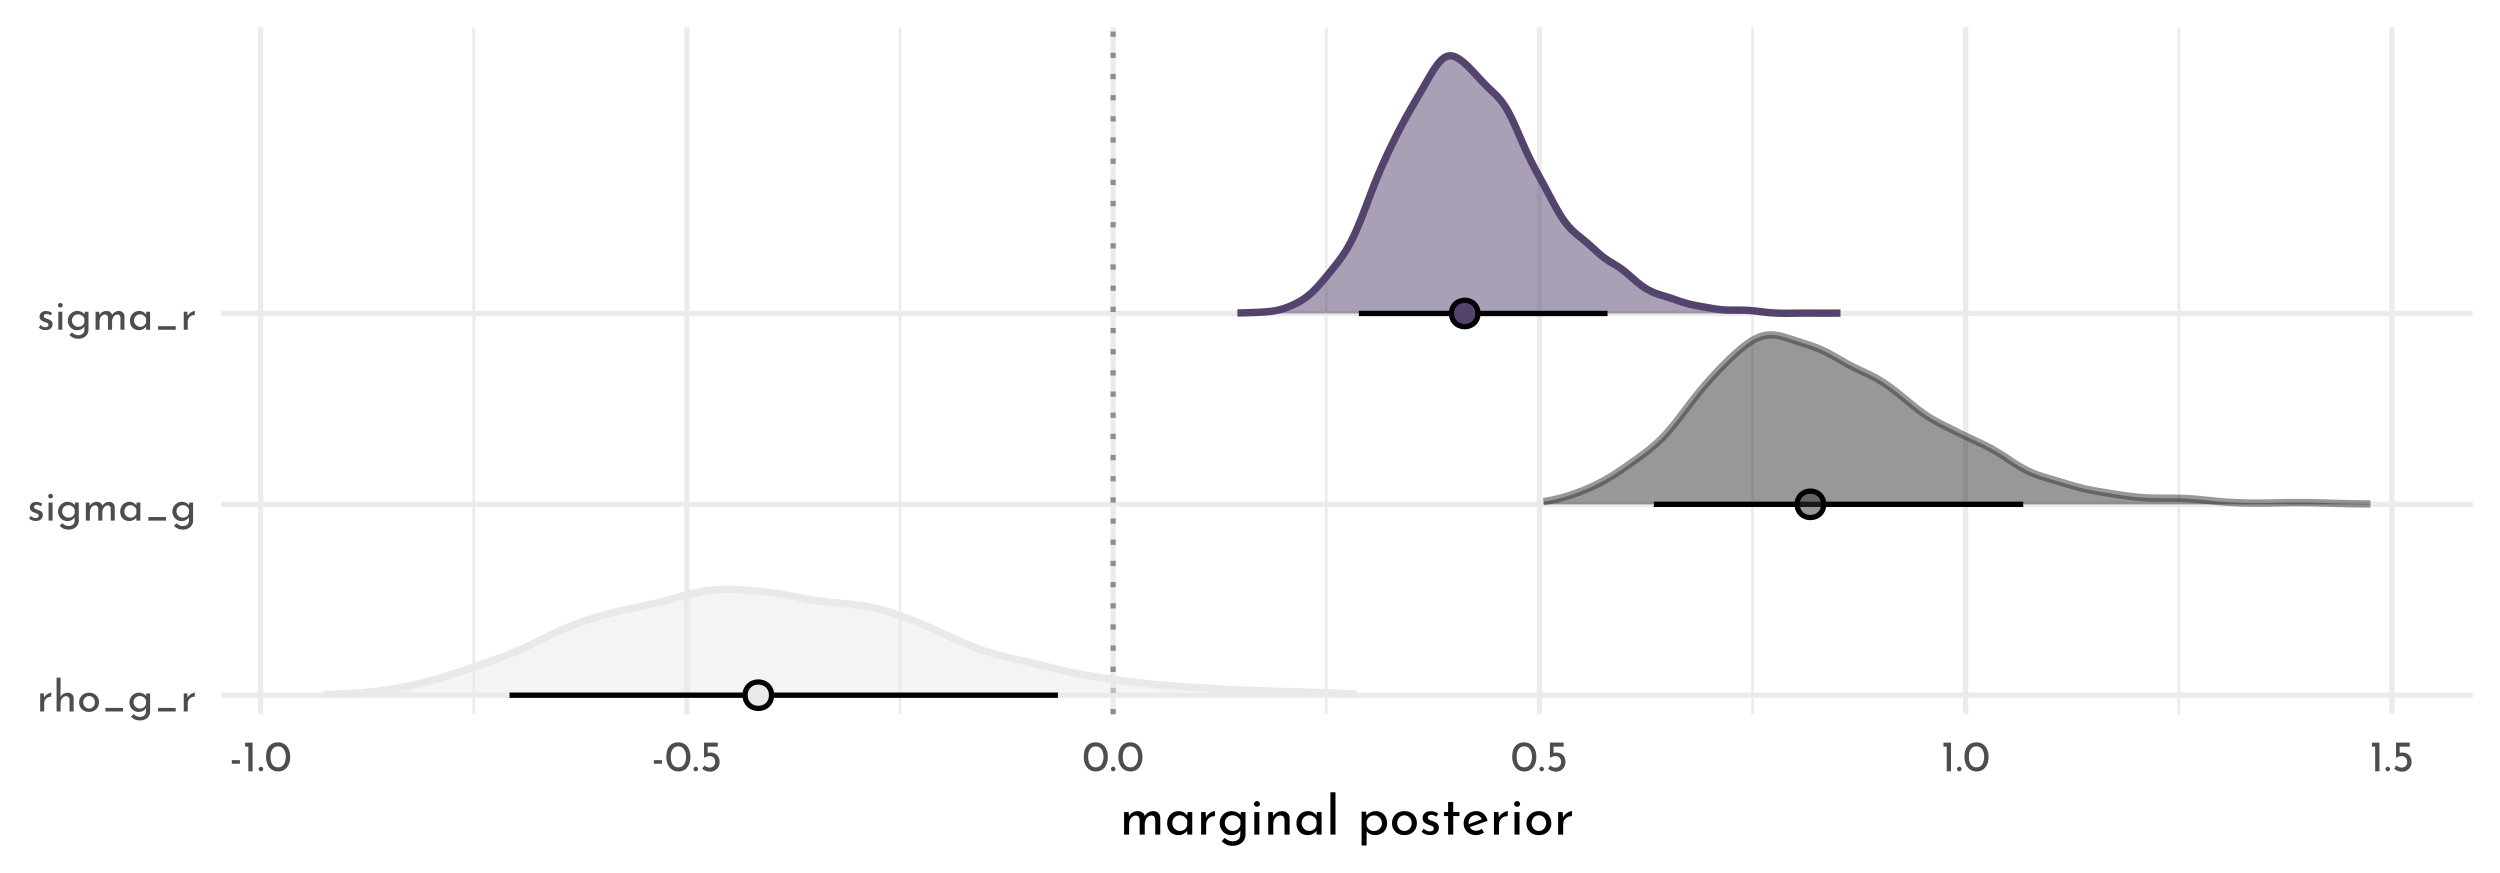 <?xml version="1.0" encoding="UTF-8"?>
<svg xmlns="http://www.w3.org/2000/svg" xmlns:xlink="http://www.w3.org/1999/xlink" width="504pt" height="176pt" viewBox="0 0 504 176" version="1.1">
<defs>
<g>
<symbol overflow="visible" id="glyph0-0">
<path style="stroke:none;" d=""/>
</symbol>
<symbol overflow="visible" id="glyph0-1">
<path style="stroke:none;" d="M 1.5 -2.781 C 1.594 -2.977 1.723 -3.148 1.891 -3.297 C 2.066 -3.453 2.254 -3.57 2.453 -3.656 C 2.648 -3.738 2.82 -3.785 2.969 -3.797 L 2.922 -2.969 C 2.66 -2.977 2.422 -2.926 2.203 -2.812 C 1.992 -2.695 1.828 -2.535 1.703 -2.328 C 1.586 -2.117 1.531 -1.895 1.531 -1.656 L 1.531 0 L 0.719 0 L 0.719 -3.641 L 1.438 -3.641 Z M 1.5 -2.781 "/>
</symbol>
<symbol overflow="visible" id="glyph0-2">
<path style="stroke:none;" d="M 2.969 -3.781 C 3.312 -3.781 3.594 -3.676 3.812 -3.469 C 4.039 -3.27 4.156 -3.008 4.156 -2.688 L 4.156 0 L 3.328 0 L 3.328 -2.406 C 3.316 -2.613 3.254 -2.773 3.141 -2.891 C 3.035 -3.004 2.867 -3.066 2.641 -3.078 C 2.43 -3.078 2.242 -3.02 2.078 -2.906 C 1.91 -2.789 1.773 -2.625 1.672 -2.406 C 1.578 -2.195 1.531 -1.961 1.531 -1.703 L 1.531 0 L 0.719 0 L 0.719 -6.812 L 1.516 -6.812 L 1.516 -2.984 C 1.648 -3.223 1.844 -3.414 2.094 -3.562 C 2.352 -3.707 2.645 -3.781 2.969 -3.781 Z M 2.969 -3.781 "/>
</symbol>
<symbol overflow="visible" id="glyph0-3">
<path style="stroke:none;" d="M 0.391 -1.859 C 0.391 -2.211 0.477 -2.535 0.656 -2.828 C 0.832 -3.129 1.07 -3.363 1.375 -3.531 C 1.688 -3.707 2.035 -3.797 2.422 -3.797 C 2.805 -3.797 3.148 -3.707 3.453 -3.531 C 3.754 -3.363 3.988 -3.133 4.156 -2.844 C 4.32 -2.551 4.406 -2.223 4.406 -1.859 C 4.406 -1.492 4.32 -1.16 4.156 -0.859 C 3.988 -0.566 3.75 -0.332 3.438 -0.156 C 3.133 0.008 2.789 0.094 2.406 0.094 C 2.02 0.094 1.676 0.016 1.375 -0.141 C 1.07 -0.305 0.832 -0.535 0.656 -0.828 C 0.477 -1.129 0.391 -1.473 0.391 -1.859 Z M 1.219 -1.844 C 1.219 -1.613 1.27 -1.398 1.375 -1.203 C 1.477 -1.016 1.617 -0.863 1.797 -0.75 C 1.973 -0.645 2.172 -0.594 2.391 -0.594 C 2.734 -0.594 3.016 -0.711 3.234 -0.953 C 3.461 -1.191 3.578 -1.488 3.578 -1.844 C 3.578 -2.207 3.461 -2.508 3.234 -2.75 C 3.016 -2.988 2.734 -3.109 2.391 -3.109 C 2.172 -3.109 1.973 -3.051 1.797 -2.938 C 1.617 -2.82 1.477 -2.664 1.375 -2.469 C 1.27 -2.281 1.219 -2.07 1.219 -1.844 Z M 1.219 -1.844 "/>
</symbol>
<symbol overflow="visible" id="glyph0-4">
<path style="stroke:none;" d="M 4.453 -0.719 L 4.453 0 L 0.891 0 L 0.891 -0.719 Z M 4.453 -0.719 "/>
</symbol>
<symbol overflow="visible" id="glyph0-5">
<path style="stroke:none;" d="M 4.562 -3.641 L 4.562 0.031 C 4.562 0.363 4.473 0.664 4.297 0.938 C 4.129 1.207 3.891 1.422 3.578 1.578 C 3.266 1.734 2.895 1.812 2.469 1.812 C 2.102 1.812 1.785 1.75 1.516 1.625 C 1.254 1.5 0.988 1.316 0.719 1.078 L 1.203 0.516 C 1.398 0.703 1.598 0.844 1.797 0.938 C 1.992 1.039 2.211 1.094 2.453 1.094 C 2.859 1.094 3.172 0.992 3.391 0.797 C 3.609 0.609 3.723 0.348 3.734 0.016 L 3.734 -0.672 C 3.598 -0.441 3.398 -0.254 3.141 -0.109 C 2.879 0.023 2.582 0.094 2.25 0.094 C 1.906 0.094 1.594 0.008 1.312 -0.156 C 1.031 -0.332 0.805 -0.566 0.641 -0.859 C 0.473 -1.148 0.391 -1.477 0.391 -1.844 C 0.391 -2.207 0.477 -2.535 0.656 -2.828 C 0.832 -3.129 1.066 -3.363 1.359 -3.531 C 1.648 -3.707 1.961 -3.797 2.297 -3.797 C 2.609 -3.797 2.895 -3.734 3.156 -3.609 C 3.414 -3.484 3.613 -3.32 3.75 -3.125 L 3.812 -3.641 Z M 2.484 -0.594 C 2.797 -0.594 3.066 -0.676 3.297 -0.844 C 3.523 -1.008 3.672 -1.234 3.734 -1.516 L 3.734 -2.234 C 3.648 -2.492 3.492 -2.703 3.266 -2.859 C 3.035 -3.023 2.773 -3.109 2.484 -3.109 C 2.117 -3.109 1.816 -2.988 1.578 -2.75 C 1.336 -2.52 1.219 -2.223 1.219 -1.859 C 1.219 -1.629 1.273 -1.414 1.391 -1.219 C 1.504 -1.031 1.656 -0.879 1.844 -0.766 C 2.039 -0.648 2.254 -0.594 2.484 -0.594 Z M 2.484 -0.594 "/>
</symbol>
<symbol overflow="visible" id="glyph0-6">
<path style="stroke:none;" d="M 1.734 0.078 C 1.473 0.078 1.219 0.031 0.969 -0.062 C 0.727 -0.156 0.531 -0.289 0.375 -0.469 L 0.734 -0.953 C 0.879 -0.805 1.031 -0.695 1.188 -0.625 C 1.352 -0.551 1.516 -0.516 1.672 -0.516 C 1.867 -0.516 2.023 -0.551 2.141 -0.625 C 2.266 -0.695 2.328 -0.812 2.328 -0.969 C 2.328 -1.094 2.289 -1.191 2.219 -1.266 C 2.145 -1.348 2.055 -1.406 1.953 -1.438 C 1.859 -1.477 1.695 -1.531 1.469 -1.594 C 0.844 -1.801 0.531 -2.16 0.531 -2.672 C 0.531 -2.973 0.645 -3.234 0.875 -3.453 C 1.102 -3.672 1.422 -3.781 1.828 -3.781 C 2.078 -3.781 2.301 -3.742 2.5 -3.672 C 2.707 -3.609 2.895 -3.508 3.062 -3.375 L 2.734 -2.875 C 2.641 -2.969 2.52 -3.039 2.375 -3.094 C 2.227 -3.156 2.094 -3.191 1.969 -3.203 C 1.801 -3.203 1.66 -3.16 1.547 -3.078 C 1.43 -3.004 1.375 -2.898 1.375 -2.766 C 1.375 -2.648 1.41 -2.555 1.484 -2.484 C 1.555 -2.41 1.633 -2.359 1.719 -2.328 C 1.801 -2.297 1.961 -2.238 2.203 -2.156 C 2.504 -2.062 2.738 -1.938 2.906 -1.781 C 3.07 -1.625 3.156 -1.41 3.156 -1.141 C 3.156 -0.785 3.031 -0.492 2.781 -0.266 C 2.539 -0.035 2.191 0.078 1.734 0.078 Z M 1.734 0.078 "/>
</symbol>
<symbol overflow="visible" id="glyph0-7">
<path style="stroke:none;" d="M 1.531 -3.641 L 1.531 0 L 0.719 0 L 0.719 -3.641 Z M 0.641 -4.938 C 0.641 -5.07 0.688 -5.18 0.781 -5.266 C 0.883 -5.359 1.004 -5.406 1.141 -5.406 C 1.266 -5.406 1.375 -5.359 1.469 -5.266 C 1.57 -5.18 1.625 -5.07 1.625 -4.938 C 1.625 -4.812 1.57 -4.703 1.469 -4.609 C 1.375 -4.523 1.266 -4.484 1.141 -4.484 C 1.004 -4.484 0.883 -4.523 0.781 -4.609 C 0.688 -4.703 0.641 -4.812 0.641 -4.938 Z M 0.641 -4.938 "/>
</symbol>
<symbol overflow="visible" id="glyph0-8">
<path style="stroke:none;" d="M 5.391 -3.797 C 5.734 -3.797 6.008 -3.691 6.219 -3.484 C 6.426 -3.285 6.535 -3.023 6.547 -2.703 L 6.547 0 L 5.734 0 L 5.734 -2.406 C 5.711 -2.832 5.52 -3.055 5.156 -3.078 C 4.945 -3.078 4.758 -3.016 4.594 -2.891 C 4.426 -2.766 4.297 -2.598 4.203 -2.391 C 4.109 -2.18 4.055 -1.961 4.047 -1.734 L 4.047 0 L 3.219 0 L 3.219 -2.406 C 3.195 -2.832 3 -3.055 2.625 -3.078 C 2.414 -3.078 2.227 -3.016 2.062 -2.891 C 1.895 -2.766 1.766 -2.598 1.672 -2.391 C 1.578 -2.18 1.531 -1.957 1.531 -1.719 L 1.531 0 L 0.719 0 L 0.719 -3.641 L 1.453 -3.641 L 1.516 -2.953 C 1.648 -3.223 1.836 -3.43 2.078 -3.578 C 2.328 -3.723 2.609 -3.797 2.922 -3.797 C 3.211 -3.797 3.457 -3.723 3.656 -3.578 C 3.852 -3.441 3.984 -3.254 4.047 -3.016 C 4.203 -3.254 4.395 -3.441 4.625 -3.578 C 4.863 -3.723 5.117 -3.797 5.391 -3.797 Z M 5.391 -3.797 "/>
</symbol>
<symbol overflow="visible" id="glyph0-9">
<path style="stroke:none;" d="M 4.453 -3.641 L 4.453 0 L 3.641 0 L 3.641 -0.594 C 3.504 -0.426 3.312 -0.27 3.062 -0.125 C 2.82 0.02 2.547 0.094 2.234 0.094 C 1.891 0.094 1.578 0.02 1.297 -0.125 C 1.016 -0.281 0.789 -0.5 0.625 -0.781 C 0.469 -1.07 0.391 -1.422 0.391 -1.828 C 0.391 -2.223 0.473 -2.566 0.641 -2.859 C 0.805 -3.16 1.031 -3.391 1.312 -3.547 C 1.602 -3.711 1.922 -3.797 2.266 -3.797 C 2.578 -3.797 2.848 -3.727 3.078 -3.594 C 3.305 -3.457 3.492 -3.281 3.641 -3.062 L 3.688 -3.641 Z M 2.453 -0.594 C 2.754 -0.594 3.008 -0.676 3.219 -0.844 C 3.438 -1.008 3.578 -1.234 3.641 -1.516 L 3.641 -2.25 C 3.566 -2.5 3.414 -2.703 3.188 -2.859 C 2.969 -3.023 2.711 -3.109 2.422 -3.109 C 2.211 -3.109 2.016 -3.055 1.828 -2.953 C 1.641 -2.848 1.488 -2.695 1.375 -2.5 C 1.27 -2.312 1.219 -2.098 1.219 -1.859 C 1.219 -1.629 1.273 -1.414 1.391 -1.219 C 1.504 -1.031 1.656 -0.879 1.844 -0.766 C 2.031 -0.648 2.234 -0.594 2.453 -0.594 Z M 2.453 -0.594 "/>
</symbol>
<symbol overflow="visible" id="glyph0-10">
<path style="stroke:none;" d="M 2.109 -2.25 L 2.109 -1.531 L 0.469 -1.531 L 0.469 -2.25 Z M 2.109 -2.25 "/>
</symbol>
<symbol overflow="visible" id="glyph0-11">
<path style="stroke:none;" d="M 1.984 -5.781 L 1.984 0 L 1.125 0 L 1.125 -4.969 L 0.469 -4.969 L 0.469 -5.781 Z M 1.984 -5.781 "/>
</symbol>
<symbol overflow="visible" id="glyph0-12">
<path style="stroke:none;" d="M 0.297 -0.469 C 0.297 -0.594 0.344 -0.703 0.438 -0.797 C 0.531 -0.891 0.641 -0.938 0.766 -0.938 C 0.879 -0.938 0.984 -0.891 1.078 -0.797 C 1.172 -0.703 1.219 -0.594 1.219 -0.469 C 1.219 -0.332 1.172 -0.219 1.078 -0.125 C 0.984 -0.039 0.879 0 0.766 0 C 0.641 0 0.531 -0.039 0.438 -0.125 C 0.344 -0.219 0.297 -0.332 0.297 -0.469 Z M 0.297 -0.469 "/>
</symbol>
<symbol overflow="visible" id="glyph0-13">
<path style="stroke:none;" d="M 2.75 0.031 C 2.27 0.031 1.848 -0.086 1.484 -0.328 C 1.117 -0.566 0.832 -0.906 0.625 -1.344 C 0.414 -1.789 0.312 -2.316 0.312 -2.922 C 0.312 -3.879 0.523 -4.609 0.953 -5.109 C 1.391 -5.609 1.988 -5.852 2.75 -5.844 C 3.219 -5.844 3.633 -5.723 4 -5.484 C 4.375 -5.254 4.66 -4.914 4.859 -4.469 C 5.066 -4.031 5.172 -3.516 5.172 -2.922 C 5.172 -2.305 5.066 -1.773 4.859 -1.328 C 4.66 -0.891 4.375 -0.551 4 -0.312 C 3.633 -0.082 3.219 0.031 2.75 0.031 Z M 2.734 -0.797 C 3.234 -0.797 3.613 -0.988 3.875 -1.375 C 4.145 -1.758 4.285 -2.281 4.297 -2.938 C 4.285 -3.57 4.145 -4.078 3.875 -4.453 C 3.613 -4.836 3.234 -5.031 2.734 -5.031 C 2.242 -5.031 1.863 -4.836 1.594 -4.453 C 1.332 -4.078 1.203 -3.566 1.203 -2.922 C 1.203 -2.266 1.332 -1.742 1.594 -1.359 C 1.863 -0.984 2.242 -0.797 2.734 -0.797 Z M 2.734 -0.797 "/>
</symbol>
<symbol overflow="visible" id="glyph0-14">
<path style="stroke:none;" d="M 2.266 -3.781 C 2.641 -3.781 2.961 -3.691 3.234 -3.516 C 3.516 -3.348 3.723 -3.125 3.859 -2.844 C 4.004 -2.562 4.078 -2.242 4.078 -1.891 C 4.078 -1.523 3.992 -1.191 3.828 -0.891 C 3.66 -0.598 3.43 -0.363 3.141 -0.188 C 2.848 -0.008 2.52 0.078 2.156 0.078 C 1.852 0.078 1.555 0.02 1.266 -0.094 C 0.984 -0.207 0.754 -0.352 0.578 -0.531 L 1.031 -1.203 C 1.145 -1.066 1.297 -0.957 1.484 -0.875 C 1.68 -0.789 1.879 -0.75 2.078 -0.75 C 2.398 -0.75 2.664 -0.852 2.875 -1.062 C 3.082 -1.27 3.188 -1.535 3.188 -1.859 C 3.188 -2.223 3.086 -2.516 2.891 -2.734 C 2.703 -2.953 2.426 -3.062 2.062 -3.062 C 1.863 -3.062 1.676 -3.031 1.5 -2.969 C 1.32 -2.914 1.133 -2.836 0.938 -2.734 L 0.938 -5.781 L 3.703 -5.781 L 3.703 -4.969 L 1.672 -4.969 L 1.672 -3.719 C 1.859 -3.758 2.055 -3.781 2.266 -3.781 Z M 2.266 -3.781 "/>
</symbol>
<symbol overflow="visible" id="glyph1-0">
<path style="stroke:none;" d=""/>
</symbol>
<symbol overflow="visible" id="glyph1-1">
<path style="stroke:none;" d="M 6.734 -4.734 C 7.172 -4.734 7.52 -4.609 7.781 -4.359 C 8.039 -4.117 8.176 -3.789 8.188 -3.375 L 8.188 0 L 7.172 0 L 7.172 -3 C 7.148 -3.539 6.91 -3.82 6.453 -3.844 C 6.18 -3.844 5.941 -3.766 5.734 -3.609 C 5.523 -3.453 5.363 -3.242 5.25 -2.984 C 5.133 -2.734 5.07 -2.461 5.062 -2.172 L 5.062 0 L 4.031 0 L 4.031 -3 C 4.008 -3.539 3.758 -3.82 3.281 -3.844 C 3.02 -3.844 2.785 -3.766 2.578 -3.609 C 2.367 -3.453 2.203 -3.242 2.078 -2.984 C 1.961 -2.723 1.906 -2.445 1.906 -2.156 L 1.906 0 L 0.891 0 L 0.891 -4.547 L 1.812 -4.547 L 1.891 -3.703 C 2.066 -4.023 2.305 -4.273 2.609 -4.453 C 2.91 -4.641 3.258 -4.734 3.656 -4.734 C 4.02 -4.734 4.328 -4.645 4.578 -4.469 C 4.828 -4.301 4.988 -4.066 5.062 -3.766 C 5.25 -4.066 5.488 -4.301 5.781 -4.469 C 6.07 -4.645 6.391 -4.734 6.734 -4.734 Z M 6.734 -4.734 "/>
</symbol>
<symbol overflow="visible" id="glyph1-2">
<path style="stroke:none;" d="M 5.562 -4.547 L 5.562 0 L 4.547 0 L 4.547 -0.75 C 4.379 -0.531 4.141 -0.332 3.828 -0.156 C 3.523 0.02 3.18 0.109 2.797 0.109 C 2.359 0.109 1.961 0.016 1.609 -0.172 C 1.266 -0.359 0.992 -0.629 0.797 -0.984 C 0.598 -1.348 0.5 -1.781 0.5 -2.281 C 0.5 -2.781 0.602 -3.211 0.812 -3.578 C 1.02 -3.953 1.301 -4.238 1.656 -4.438 C 2.008 -4.633 2.406 -4.734 2.844 -4.734 C 3.227 -4.734 3.562 -4.648 3.844 -4.484 C 4.133 -4.316 4.367 -4.098 4.547 -3.828 L 4.625 -4.547 Z M 3.062 -0.734 C 3.438 -0.734 3.758 -0.836 4.031 -1.047 C 4.301 -1.254 4.473 -1.539 4.547 -1.906 L 4.547 -2.812 C 4.453 -3.125 4.266 -3.379 3.984 -3.578 C 3.711 -3.785 3.395 -3.891 3.031 -3.891 C 2.758 -3.891 2.508 -3.82 2.281 -3.688 C 2.051 -3.562 1.867 -3.379 1.734 -3.141 C 1.598 -2.898 1.531 -2.629 1.531 -2.328 C 1.531 -2.035 1.598 -1.77 1.734 -1.531 C 1.879 -1.289 2.066 -1.098 2.297 -0.953 C 2.535 -0.805 2.789 -0.734 3.062 -0.734 Z M 3.062 -0.734 "/>
</symbol>
<symbol overflow="visible" id="glyph1-3">
<path style="stroke:none;" d="M 1.875 -3.469 C 2 -3.719 2.164 -3.938 2.375 -4.125 C 2.594 -4.32 2.82 -4.473 3.062 -4.578 C 3.312 -4.68 3.523 -4.734 3.703 -4.734 L 3.656 -3.719 C 3.332 -3.727 3.035 -3.66 2.766 -3.516 C 2.492 -3.367 2.281 -3.164 2.125 -2.906 C 1.977 -2.645 1.906 -2.367 1.906 -2.078 L 1.906 0 L 0.891 0 L 0.891 -4.547 L 1.797 -4.547 Z M 1.875 -3.469 "/>
</symbol>
<symbol overflow="visible" id="glyph1-4">
<path style="stroke:none;" d="M 5.703 -4.547 L 5.703 0.031 C 5.703 0.445 5.594 0.82 5.375 1.156 C 5.164 1.5 4.863 1.77 4.469 1.969 C 4.082 2.164 3.625 2.266 3.094 2.266 C 2.625 2.266 2.223 2.188 1.891 2.031 C 1.555 1.875 1.223 1.648 0.891 1.359 L 1.5 0.656 C 1.75 0.883 2 1.055 2.25 1.172 C 2.5 1.297 2.77 1.359 3.062 1.359 C 3.57 1.359 3.961 1.238 4.234 1 C 4.516 0.758 4.656 0.43 4.656 0.016 L 4.672 -0.844 C 4.504 -0.551 4.254 -0.316 3.922 -0.141 C 3.598 0.023 3.227 0.109 2.812 0.109 C 2.383 0.109 1.992 0.004 1.641 -0.203 C 1.297 -0.422 1.02 -0.711 0.812 -1.078 C 0.602 -1.441 0.5 -1.848 0.5 -2.297 C 0.5 -2.754 0.602 -3.172 0.812 -3.547 C 1.031 -3.922 1.32 -4.211 1.688 -4.422 C 2.062 -4.629 2.457 -4.734 2.875 -4.734 C 3.258 -4.734 3.613 -4.656 3.938 -4.5 C 4.27 -4.352 4.52 -4.16 4.688 -3.922 L 4.766 -4.547 Z M 3.109 -0.734 C 3.492 -0.734 3.828 -0.836 4.109 -1.047 C 4.398 -1.266 4.586 -1.547 4.672 -1.891 L 4.672 -2.797 C 4.566 -3.117 4.367 -3.379 4.078 -3.578 C 3.797 -3.785 3.473 -3.891 3.109 -3.891 C 2.66 -3.891 2.285 -3.742 1.984 -3.453 C 1.68 -3.16 1.531 -2.785 1.531 -2.328 C 1.531 -2.035 1.598 -1.77 1.734 -1.531 C 1.879 -1.289 2.07 -1.098 2.312 -0.953 C 2.551 -0.805 2.816 -0.734 3.109 -0.734 Z M 3.109 -0.734 "/>
</symbol>
<symbol overflow="visible" id="glyph1-5">
<path style="stroke:none;" d="M 1.906 -4.547 L 1.906 0 L 0.891 0 L 0.891 -4.547 Z M 0.812 -6.188 C 0.812 -6.344 0.875 -6.477 1 -6.594 C 1.125 -6.707 1.266 -6.766 1.422 -6.766 C 1.586 -6.766 1.727 -6.707 1.844 -6.594 C 1.969 -6.477 2.031 -6.344 2.031 -6.188 C 2.031 -6.02 1.969 -5.879 1.844 -5.766 C 1.727 -5.66 1.586 -5.609 1.422 -5.609 C 1.266 -5.609 1.125 -5.66 1 -5.766 C 0.875 -5.879 0.812 -6.02 0.812 -6.188 Z M 0.812 -6.188 "/>
</symbol>
<symbol overflow="visible" id="glyph1-6">
<path style="stroke:none;" d="M 3.719 -4.734 C 4.145 -4.734 4.492 -4.602 4.766 -4.344 C 5.047 -4.094 5.191 -3.766 5.203 -3.359 L 5.203 0 L 4.172 0 L 4.172 -3.016 C 4.148 -3.273 4.07 -3.477 3.938 -3.625 C 3.801 -3.77 3.594 -3.844 3.312 -3.844 C 2.906 -3.844 2.566 -3.68 2.297 -3.359 C 2.035 -3.035 1.906 -2.629 1.906 -2.141 L 1.906 0 L 0.891 0 L 0.891 -4.547 L 1.812 -4.547 L 1.875 -3.672 C 2.039 -4.004 2.285 -4.266 2.609 -4.453 C 2.93 -4.641 3.301 -4.734 3.719 -4.734 Z M 3.719 -4.734 "/>
</symbol>
<symbol overflow="visible" id="glyph1-7">
<path style="stroke:none;" d="M 1.906 -8.531 L 1.906 0 L 0.891 0 L 0.891 -8.531 Z M 1.906 -8.531 "/>
</symbol>
<symbol overflow="visible" id="glyph1-8">
<path style="stroke:none;" d=""/>
</symbol>
<symbol overflow="visible" id="glyph1-9">
<path style="stroke:none;" d="M 3.766 -4.734 C 4.191 -4.734 4.578 -4.629 4.922 -4.422 C 5.266 -4.223 5.535 -3.938 5.734 -3.562 C 5.93 -3.195 6.031 -2.77 6.031 -2.281 C 6.031 -1.812 5.926 -1.395 5.719 -1.031 C 5.508 -0.664 5.219 -0.383 4.844 -0.188 C 4.469 0.008 4.051 0.109 3.594 0.109 C 3.258 0.109 2.941 0.039 2.641 -0.094 C 2.336 -0.238 2.094 -0.438 1.906 -0.688 L 1.906 2.188 L 0.891 2.188 L 0.891 -4.625 L 1.781 -4.625 L 1.875 -3.859 C 2.102 -4.117 2.379 -4.328 2.703 -4.484 C 3.035 -4.648 3.391 -4.734 3.766 -4.734 Z M 3.391 -0.719 C 3.672 -0.719 3.93 -0.785 4.172 -0.922 C 4.422 -1.055 4.617 -1.242 4.766 -1.484 C 4.922 -1.723 5 -1.988 5 -2.281 C 5 -2.582 4.93 -2.852 4.797 -3.094 C 4.66 -3.332 4.473 -3.52 4.234 -3.656 C 4.004 -3.801 3.742 -3.875 3.453 -3.875 C 3.066 -3.875 2.734 -3.766 2.453 -3.547 C 2.18 -3.328 2 -3.035 1.906 -2.672 L 1.906 -1.906 C 1.969 -1.562 2.133 -1.273 2.406 -1.047 C 2.688 -0.828 3.016 -0.719 3.391 -0.719 Z M 3.391 -0.719 "/>
</symbol>
<symbol overflow="visible" id="glyph1-10">
<path style="stroke:none;" d="M 0.5 -2.328 C 0.5 -2.766 0.602 -3.172 0.812 -3.547 C 1.031 -3.922 1.332 -4.211 1.719 -4.422 C 2.102 -4.629 2.539 -4.734 3.031 -4.734 C 3.508 -4.734 3.938 -4.629 4.312 -4.422 C 4.695 -4.211 4.992 -3.922 5.203 -3.547 C 5.41 -3.18 5.516 -2.773 5.516 -2.328 C 5.516 -1.867 5.41 -1.453 5.203 -1.078 C 4.992 -0.711 4.695 -0.422 4.312 -0.203 C 3.926 0.004 3.488 0.109 3 0.109 C 2.52 0.109 2.086 0.008 1.703 -0.188 C 1.328 -0.395 1.031 -0.68 0.812 -1.047 C 0.602 -1.41 0.5 -1.836 0.5 -2.328 Z M 1.531 -2.312 C 1.531 -2.02 1.594 -1.754 1.719 -1.516 C 1.844 -1.273 2.016 -1.082 2.234 -0.938 C 2.461 -0.801 2.711 -0.734 2.984 -0.734 C 3.41 -0.734 3.766 -0.883 4.047 -1.188 C 4.328 -1.488 4.469 -1.863 4.469 -2.312 C 4.469 -2.758 4.328 -3.133 4.047 -3.438 C 3.766 -3.738 3.41 -3.891 2.984 -3.891 C 2.711 -3.891 2.461 -3.816 2.234 -3.672 C 2.016 -3.535 1.844 -3.344 1.719 -3.094 C 1.594 -2.852 1.531 -2.594 1.531 -2.312 Z M 1.531 -2.312 "/>
</symbol>
<symbol overflow="visible" id="glyph1-11">
<path style="stroke:none;" d="M 2.172 0.094 C 1.836 0.094 1.52 0.035 1.219 -0.078 C 0.914 -0.191 0.664 -0.363 0.469 -0.594 L 0.906 -1.188 C 1.094 -1.008 1.285 -0.875 1.484 -0.781 C 1.691 -0.688 1.895 -0.641 2.094 -0.641 C 2.332 -0.641 2.531 -0.688 2.688 -0.781 C 2.844 -0.875 2.922 -1.02 2.922 -1.219 C 2.922 -1.375 2.867 -1.5 2.766 -1.594 C 2.672 -1.688 2.562 -1.754 2.438 -1.797 C 2.32 -1.848 2.125 -1.914 1.844 -2 C 1.062 -2.25 0.672 -2.691 0.672 -3.328 C 0.672 -3.711 0.812 -4.039 1.094 -4.312 C 1.375 -4.582 1.77 -4.719 2.281 -4.719 C 2.602 -4.719 2.891 -4.676 3.141 -4.594 C 3.391 -4.52 3.617 -4.395 3.828 -4.219 L 3.422 -3.594 C 3.305 -3.707 3.156 -3.801 2.969 -3.875 C 2.789 -3.957 2.625 -4 2.469 -4 C 2.258 -4 2.082 -3.945 1.938 -3.844 C 1.789 -3.75 1.719 -3.617 1.719 -3.453 C 1.719 -3.316 1.766 -3.203 1.859 -3.109 C 1.953 -3.016 2.051 -2.945 2.156 -2.906 C 2.258 -2.863 2.461 -2.797 2.766 -2.703 C 3.141 -2.578 3.43 -2.414 3.641 -2.219 C 3.848 -2.02 3.953 -1.754 3.953 -1.422 C 3.953 -0.984 3.797 -0.617 3.484 -0.328 C 3.18 -0.047 2.742 0.094 2.172 0.094 Z M 2.172 0.094 "/>
</symbol>
<symbol overflow="visible" id="glyph1-12">
<path style="stroke:none;" d="M 2.359 -6.562 L 2.359 -4.547 L 3.609 -4.547 L 3.609 -3.734 L 2.359 -3.734 L 2.359 0 L 1.328 0 L 1.328 -3.734 L 0.5 -3.734 L 0.5 -4.547 L 1.328 -4.547 L 1.328 -6.562 Z M 2.359 -6.562 "/>
</symbol>
<symbol overflow="visible" id="glyph1-13">
<path style="stroke:none;" d="M 3.031 -0.766 C 3.406 -0.766 3.773 -0.898 4.141 -1.172 L 4.609 -0.406 C 4.367 -0.25 4.109 -0.125 3.828 -0.031 C 3.547 0.062 3.27 0.109 3 0.109 C 2.5 0.109 2.055 0.004 1.672 -0.203 C 1.297 -0.41 1.004 -0.695 0.797 -1.062 C 0.598 -1.426 0.5 -1.844 0.5 -2.312 C 0.5 -2.758 0.609 -3.164 0.828 -3.531 C 1.055 -3.906 1.363 -4.195 1.75 -4.406 C 2.133 -4.625 2.562 -4.734 3.031 -4.734 C 3.625 -4.734 4.117 -4.562 4.516 -4.219 C 4.91 -3.875 5.18 -3.391 5.328 -2.766 L 1.734 -1.5 C 1.859 -1.27 2.031 -1.086 2.25 -0.953 C 2.477 -0.828 2.738 -0.766 3.031 -0.766 Z M 2.953 -3.922 C 2.535 -3.922 2.188 -3.773 1.906 -3.484 C 1.633 -3.191 1.5 -2.816 1.5 -2.359 C 1.5 -2.254 1.504 -2.172 1.516 -2.109 L 4.172 -3.094 C 4.055 -3.344 3.898 -3.539 3.703 -3.688 C 3.504 -3.844 3.254 -3.922 2.953 -3.922 Z M 2.953 -3.922 "/>
</symbol>
</g>
<clipPath id="clip1">
  <path d="M 95 5.48 L 96 5.48 L 96 144 L 95 144 Z M 95 5.48 "/>
</clipPath>
<clipPath id="clip2">
  <path d="M 181 5.48 L 182 5.48 L 182 144 L 181 144 Z M 181 5.48 "/>
</clipPath>
<clipPath id="clip3">
  <path d="M 267 5.48 L 268 5.48 L 268 144 L 267 144 Z M 267 5.48 "/>
</clipPath>
<clipPath id="clip4">
  <path d="M 353 5.48 L 354 5.48 L 354 144 L 353 144 Z M 353 5.48 "/>
</clipPath>
<clipPath id="clip5">
  <path d="M 438 5.48 L 440 5.48 L 440 144 L 438 144 Z M 438 5.48 "/>
</clipPath>
<clipPath id="clip6">
  <path d="M 44.562 139 L 498.52 139 L 498.52 141 L 44.562 141 Z M 44.562 139 "/>
</clipPath>
<clipPath id="clip7">
  <path d="M 44.562 101 L 498.52 101 L 498.52 103 L 44.562 103 Z M 44.562 101 "/>
</clipPath>
<clipPath id="clip8">
  <path d="M 44.562 62 L 498.52 62 L 498.52 64 L 44.562 64 Z M 44.562 62 "/>
</clipPath>
<clipPath id="clip9">
  <path d="M 52 5.48 L 54 5.48 L 54 144 L 52 144 Z M 52 5.48 "/>
</clipPath>
<clipPath id="clip10">
  <path d="M 137 5.48 L 140 5.48 L 140 144 L 137 144 Z M 137 5.48 "/>
</clipPath>
<clipPath id="clip11">
  <path d="M 223 5.48 L 225 5.48 L 225 144 L 223 144 Z M 223 5.48 "/>
</clipPath>
<clipPath id="clip12">
  <path d="M 309 5.48 L 311 5.48 L 311 144 L 309 144 Z M 309 5.48 "/>
</clipPath>
<clipPath id="clip13">
  <path d="M 395 5.48 L 397 5.48 L 397 144 L 395 144 Z M 395 5.48 "/>
</clipPath>
<clipPath id="clip14">
  <path d="M 481 5.48 L 483 5.48 L 483 144 L 481 144 Z M 481 5.48 "/>
</clipPath>
<clipPath id="clip15">
  <path d="M 223 5.48 L 225 5.48 L 225 144 L 223 144 Z M 223 5.48 "/>
</clipPath>
</defs>
<g id="surface698">
<rect x="0" y="0" width="504" height="176" style="fill:rgb(100%,100%,100%);fill-opacity:1;stroke:none;"/>
<g clip-path="url(#clip1)" clip-rule="nonzero">
<path style="fill:none;stroke-width:0.533;stroke-linecap:butt;stroke-linejoin:round;stroke:rgb(92.157%,92.157%,92.157%);stroke-opacity:1;stroke-miterlimit:10;" d="M 95.504 144 L 95.504 5.48 "/>
</g>
<g clip-path="url(#clip2)" clip-rule="nonzero">
<path style="fill:none;stroke-width:0.533;stroke-linecap:butt;stroke-linejoin:round;stroke:rgb(92.157%,92.157%,92.157%);stroke-opacity:1;stroke-miterlimit:10;" d="M 181.438 144 L 181.438 5.48 "/>
</g>
<g clip-path="url(#clip3)" clip-rule="nonzero">
<path style="fill:none;stroke-width:0.533;stroke-linecap:butt;stroke-linejoin:round;stroke:rgb(92.157%,92.157%,92.157%);stroke-opacity:1;stroke-miterlimit:10;" d="M 267.375 144 L 267.375 5.48 "/>
</g>
<g clip-path="url(#clip4)" clip-rule="nonzero">
<path style="fill:none;stroke-width:0.533;stroke-linecap:butt;stroke-linejoin:round;stroke:rgb(92.157%,92.157%,92.157%);stroke-opacity:1;stroke-miterlimit:10;" d="M 353.309 144 L 353.309 5.48 "/>
</g>
<g clip-path="url(#clip5)" clip-rule="nonzero">
<path style="fill:none;stroke-width:0.533;stroke-linecap:butt;stroke-linejoin:round;stroke:rgb(92.157%,92.157%,92.157%);stroke-opacity:1;stroke-miterlimit:10;" d="M 439.242 144 L 439.242 5.48 "/>
</g>
<g clip-path="url(#clip6)" clip-rule="nonzero">
<path style="fill:none;stroke-width:1.067;stroke-linecap:butt;stroke-linejoin:round;stroke:rgb(92.157%,92.157%,92.157%);stroke-opacity:1;stroke-miterlimit:10;" d="M 44.562 140.152 L 498.52 140.152 "/>
</g>
<g clip-path="url(#clip7)" clip-rule="nonzero">
<path style="fill:none;stroke-width:1.067;stroke-linecap:butt;stroke-linejoin:round;stroke:rgb(92.157%,92.157%,92.157%);stroke-opacity:1;stroke-miterlimit:10;" d="M 44.562 101.676 L 498.52 101.676 "/>
</g>
<g clip-path="url(#clip8)" clip-rule="nonzero">
<path style="fill:none;stroke-width:1.067;stroke-linecap:butt;stroke-linejoin:round;stroke:rgb(92.157%,92.157%,92.157%);stroke-opacity:1;stroke-miterlimit:10;" d="M 44.562 63.195 L 498.52 63.195 "/>
</g>
<g clip-path="url(#clip9)" clip-rule="nonzero">
<path style="fill:none;stroke-width:1.067;stroke-linecap:butt;stroke-linejoin:round;stroke:rgb(92.157%,92.157%,92.157%);stroke-opacity:1;stroke-miterlimit:10;" d="M 52.539 144 L 52.539 5.48 "/>
</g>
<g clip-path="url(#clip10)" clip-rule="nonzero">
<path style="fill:none;stroke-width:1.067;stroke-linecap:butt;stroke-linejoin:round;stroke:rgb(92.157%,92.157%,92.157%);stroke-opacity:1;stroke-miterlimit:10;" d="M 138.473 144 L 138.473 5.48 "/>
</g>
<g clip-path="url(#clip11)" clip-rule="nonzero">
<path style="fill:none;stroke-width:1.067;stroke-linecap:butt;stroke-linejoin:round;stroke:rgb(92.157%,92.157%,92.157%);stroke-opacity:1;stroke-miterlimit:10;" d="M 224.406 144 L 224.406 5.48 "/>
</g>
<g clip-path="url(#clip12)" clip-rule="nonzero">
<path style="fill:none;stroke-width:1.067;stroke-linecap:butt;stroke-linejoin:round;stroke:rgb(92.157%,92.157%,92.157%);stroke-opacity:1;stroke-miterlimit:10;" d="M 310.34 144 L 310.34 5.48 "/>
</g>
<g clip-path="url(#clip13)" clip-rule="nonzero">
<path style="fill:none;stroke-width:1.067;stroke-linecap:butt;stroke-linejoin:round;stroke:rgb(92.157%,92.157%,92.157%);stroke-opacity:1;stroke-miterlimit:10;" d="M 396.273 144 L 396.273 5.48 "/>
</g>
<g clip-path="url(#clip14)" clip-rule="nonzero">
<path style="fill:none;stroke-width:1.067;stroke-linecap:butt;stroke-linejoin:round;stroke:rgb(92.157%,92.157%,92.157%);stroke-opacity:1;stroke-miterlimit:10;" d="M 482.207 144 L 482.207 5.48 "/>
</g>
<g clip-path="url(#clip15)" clip-rule="nonzero">
<path style="fill:none;stroke-width:1.067;stroke-linecap:butt;stroke-linejoin:round;stroke:rgb(20%,20%,20%);stroke-opacity:0.502;stroke-dasharray:1.067,3.201;stroke-miterlimit:10;" d="M 224.406 144 L 224.406 5.48 "/>
</g>
<path style=" stroke:none;fill-rule:nonzero;fill:rgb(32.941%,26.275%,42.745%);fill-opacity:0.502;" d="M 249.465 63.094 L 249.711 63.09 L 249.953 63.082 L 250.195 63.078 L 250.438 63.07 L 250.684 63.066 L 250.926 63.059 L 251.168 63.055 L 251.41 63.047 L 251.656 63.039 L 252.141 63.023 L 252.383 63.012 L 252.629 63.004 L 252.871 62.992 L 253.113 62.984 L 253.355 62.973 L 253.602 62.961 L 253.844 62.949 L 254.086 62.934 L 254.328 62.922 L 254.574 62.906 L 254.816 62.891 L 255.059 62.871 L 255.301 62.855 L 255.547 62.832 L 255.789 62.809 L 256.273 62.754 L 256.52 62.723 L 256.762 62.688 L 257.246 62.602 L 257.492 62.551 L 257.734 62.496 L 257.977 62.438 L 258.219 62.375 L 258.465 62.305 L 258.707 62.23 L 258.949 62.152 L 259.191 62.07 L 259.438 61.98 L 259.68 61.891 L 259.922 61.793 L 260.164 61.691 L 260.41 61.582 L 260.652 61.473 L 260.895 61.359 L 261.137 61.242 L 261.383 61.117 L 261.625 60.988 L 261.867 60.855 L 262.109 60.715 L 262.355 60.57 L 262.598 60.418 L 262.84 60.258 L 263.082 60.09 L 263.328 59.914 L 263.57 59.73 L 263.812 59.535 L 264.055 59.332 L 264.301 59.117 L 264.543 58.898 L 264.785 58.664 L 265.027 58.426 L 265.273 58.176 L 265.516 57.918 L 265.758 57.652 L 266 57.383 L 266.246 57.105 L 266.488 56.824 L 266.73 56.539 L 266.973 56.25 L 267.219 55.957 L 267.703 55.371 L 268.188 54.777 L 268.434 54.477 L 268.918 53.875 L 269.16 53.57 L 269.406 53.262 L 269.648 52.945 L 269.891 52.625 L 270.133 52.297 L 270.379 51.961 L 270.621 51.617 L 270.863 51.258 L 271.105 50.883 L 271.352 50.496 L 271.594 50.094 L 271.836 49.672 L 272.078 49.234 L 272.324 48.777 L 272.566 48.301 L 272.809 47.809 L 273.051 47.293 L 273.297 46.758 L 273.539 46.207 L 273.781 45.637 L 274.023 45.055 L 274.27 44.457 L 274.512 43.848 L 274.754 43.227 L 274.996 42.594 L 275.242 41.961 L 275.727 40.68 L 275.969 40.035 L 276.215 39.398 L 276.457 38.762 L 276.699 38.129 L 276.941 37.508 L 277.188 36.891 L 277.43 36.285 L 277.672 35.688 L 277.914 35.102 L 278.16 34.523 L 278.402 33.953 L 278.645 33.398 L 278.887 32.848 L 279.133 32.309 L 279.375 31.773 L 279.617 31.25 L 279.859 30.73 L 280.105 30.219 L 280.348 29.711 L 280.59 29.207 L 280.832 28.711 L 281.078 28.215 L 281.32 27.727 L 281.562 27.242 L 281.805 26.762 L 282.051 26.289 L 282.293 25.816 L 282.535 25.352 L 282.777 24.895 L 283.023 24.441 L 283.266 23.992 L 283.508 23.551 L 283.75 23.113 L 283.996 22.68 L 284.48 21.828 L 284.723 21.41 L 284.969 20.992 L 285.695 19.75 L 285.941 19.336 L 286.668 18.082 L 286.91 17.66 L 287.156 17.238 L 287.398 16.812 L 287.883 15.969 L 288.129 15.555 L 288.371 15.141 L 288.613 14.738 L 288.855 14.348 L 289.102 13.969 L 289.344 13.605 L 289.586 13.262 L 289.828 12.934 L 290.074 12.633 L 290.316 12.359 L 290.559 12.113 L 290.801 11.898 L 291.047 11.711 L 291.289 11.555 L 291.531 11.434 L 291.773 11.34 L 292.02 11.277 L 292.262 11.25 L 292.504 11.254 L 292.746 11.281 L 292.992 11.336 L 293.234 11.414 L 293.477 11.516 L 293.719 11.633 L 293.965 11.773 L 294.207 11.93 L 294.449 12.102 L 294.691 12.281 L 294.938 12.477 L 295.18 12.68 L 295.422 12.895 L 295.664 13.117 L 295.91 13.348 L 296.152 13.586 L 296.395 13.828 L 296.637 14.078 L 296.883 14.332 L 297.367 14.855 L 297.609 15.121 L 297.855 15.387 L 298.098 15.656 L 298.34 15.922 L 298.582 16.184 L 298.828 16.445 L 299.07 16.703 L 299.312 16.953 L 299.555 17.199 L 299.801 17.441 L 300.043 17.68 L 300.527 18.141 L 300.773 18.371 L 301.258 18.832 L 301.5 19.07 L 301.746 19.32 L 301.988 19.578 L 302.23 19.848 L 302.473 20.137 L 302.719 20.445 L 302.961 20.77 L 303.203 21.117 L 303.445 21.484 L 303.691 21.879 L 303.934 22.297 L 304.176 22.738 L 304.418 23.203 L 304.664 23.688 L 304.906 24.188 L 305.148 24.707 L 305.391 25.238 L 305.633 25.785 L 305.879 26.34 L 306.121 26.898 L 306.363 27.461 L 306.605 28.02 L 306.852 28.578 L 307.094 29.133 L 307.336 29.684 L 307.578 30.219 L 307.824 30.746 L 308.066 31.266 L 308.309 31.77 L 308.551 32.266 L 308.797 32.75 L 309.039 33.227 L 309.281 33.691 L 309.523 34.152 L 309.77 34.602 L 310.012 35.051 L 310.496 35.941 L 310.742 36.387 L 310.984 36.832 L 311.469 37.73 L 311.715 38.184 L 311.957 38.637 L 312.199 39.094 L 312.441 39.555 L 312.688 40.012 L 312.93 40.469 L 313.414 41.367 L 313.66 41.805 L 313.902 42.238 L 314.145 42.656 L 314.387 43.066 L 314.633 43.461 L 314.875 43.84 L 315.117 44.203 L 315.359 44.547 L 315.605 44.879 L 315.848 45.188 L 316.09 45.484 L 316.332 45.766 L 316.578 46.031 L 316.82 46.281 L 317.062 46.52 L 317.305 46.746 L 317.551 46.965 L 318.035 47.379 L 318.277 47.578 L 318.523 47.773 L 318.766 47.973 L 319.008 48.168 L 319.25 48.367 L 319.496 48.566 L 319.738 48.77 L 319.98 48.977 L 320.223 49.188 L 320.469 49.402 L 320.953 49.84 L 321.195 50.062 L 321.441 50.285 L 321.926 50.73 L 322.168 50.945 L 322.414 51.16 L 322.656 51.367 L 322.898 51.57 L 323.141 51.766 L 323.387 51.949 L 323.629 52.129 L 323.871 52.301 L 324.113 52.465 L 324.355 52.625 L 324.602 52.777 L 324.844 52.926 L 325.086 53.07 L 325.328 53.219 L 325.574 53.363 L 325.816 53.512 L 326.059 53.664 L 326.301 53.82 L 326.547 53.98 L 326.789 54.152 L 327.031 54.328 L 327.273 54.512 L 327.52 54.699 L 327.762 54.898 L 328.004 55.102 L 328.246 55.309 L 328.492 55.52 L 328.734 55.73 L 329.219 56.16 L 329.465 56.375 L 329.707 56.586 L 329.949 56.793 L 330.191 56.996 L 330.438 57.195 L 330.68 57.383 L 330.922 57.566 L 331.164 57.742 L 331.41 57.906 L 331.652 58.066 L 331.895 58.219 L 332.137 58.359 L 332.383 58.492 L 332.625 58.617 L 332.867 58.738 L 333.109 58.848 L 333.355 58.953 L 333.598 59.051 L 333.84 59.145 L 334.082 59.23 L 334.328 59.316 L 334.57 59.395 L 334.812 59.477 L 335.055 59.551 L 335.301 59.625 L 335.543 59.703 L 336.027 59.852 L 336.273 59.93 L 337 60.164 L 337.246 60.246 L 337.488 60.328 L 337.73 60.414 L 337.973 60.496 L 338.219 60.582 L 338.945 60.828 L 339.191 60.906 L 339.434 60.984 L 339.676 61.059 L 339.918 61.129 L 340.164 61.199 L 340.648 61.324 L 340.891 61.379 L 341.137 61.438 L 341.621 61.539 L 341.863 61.586 L 342.109 61.633 L 342.594 61.719 L 342.836 61.766 L 343.078 61.809 L 343.324 61.852 L 344.051 61.98 L 344.297 62.023 L 345.023 62.152 L 345.27 62.195 L 345.754 62.273 L 345.996 62.309 L 346.242 62.344 L 346.484 62.375 L 346.727 62.402 L 346.969 62.426 L 347.215 62.449 L 347.457 62.469 L 347.699 62.484 L 347.941 62.496 L 348.188 62.508 L 348.43 62.516 L 348.914 62.523 L 349.16 62.523 L 349.402 62.527 L 349.645 62.523 L 350.859 62.523 L 351.105 62.527 L 351.59 62.535 L 351.832 62.543 L 352.078 62.555 L 352.32 62.566 L 352.562 62.582 L 352.805 62.602 L 353.051 62.621 L 353.293 62.641 L 353.535 62.664 L 353.777 62.691 L 354.023 62.719 L 354.266 62.746 L 354.508 62.777 L 354.75 62.805 L 354.996 62.836 L 355.238 62.863 L 355.48 62.895 L 355.723 62.922 L 355.969 62.949 L 356.695 63.02 L 356.941 63.043 L 357.184 63.062 L 357.668 63.094 L 357.914 63.105 L 358.398 63.129 L 358.641 63.137 L 358.887 63.145 L 359.613 63.156 L 360.586 63.156 L 360.832 63.152 L 361.074 63.152 L 361.801 63.141 L 362.047 63.137 L 362.289 63.133 L 362.531 63.133 L 362.773 63.129 L 363.02 63.125 L 363.262 63.125 L 363.504 63.121 L 364.965 63.121 L 365.207 63.125 L 365.449 63.125 L 365.691 63.129 L 365.938 63.129 L 366.18 63.133 L 366.422 63.133 L 366.664 63.137 L 368.367 63.137 L 368.609 63.133 L 368.855 63.133 L 369.098 63.129 L 369.34 63.129 L 369.582 63.125 L 369.828 63.125 L 370.07 63.121 L 371.043 63.121 L 371.043 63.195 L 249.465 63.195 Z M 249.465 63.094 "/>
<path style="fill:none;stroke-width:1.494;stroke-linecap:butt;stroke-linejoin:round;stroke:rgb(32.941%,26.275%,42.745%);stroke-opacity:1;stroke-miterlimit:10;" d="M 249.465 63.094 L 249.711 63.09 L 249.953 63.082 L 250.195 63.078 L 250.438 63.07 L 250.684 63.066 L 250.926 63.059 L 251.168 63.055 L 251.41 63.047 L 251.656 63.039 L 252.141 63.023 L 252.383 63.012 L 252.629 63.004 L 252.871 62.992 L 253.113 62.984 L 253.355 62.973 L 253.602 62.961 L 253.844 62.949 L 254.086 62.934 L 254.328 62.922 L 254.574 62.906 L 254.816 62.891 L 255.059 62.871 L 255.301 62.855 L 255.547 62.832 L 255.789 62.809 L 256.273 62.754 L 256.52 62.723 L 256.762 62.688 L 257.246 62.602 L 257.492 62.551 L 257.734 62.496 L 257.977 62.438 L 258.219 62.375 L 258.465 62.305 L 258.707 62.23 L 258.949 62.152 L 259.191 62.07 L 259.438 61.98 L 259.68 61.891 L 259.922 61.793 L 260.164 61.691 L 260.41 61.582 L 260.652 61.473 L 260.895 61.359 L 261.137 61.242 L 261.383 61.117 L 261.625 60.988 L 261.867 60.855 L 262.109 60.715 L 262.355 60.57 L 262.598 60.418 L 262.84 60.258 L 263.082 60.09 L 263.328 59.914 L 263.57 59.73 L 263.812 59.535 L 264.055 59.332 L 264.301 59.117 L 264.543 58.898 L 264.785 58.664 L 265.027 58.426 L 265.273 58.176 L 265.516 57.918 L 265.758 57.652 L 266 57.383 L 266.246 57.105 L 266.488 56.824 L 266.73 56.539 L 266.973 56.25 L 267.219 55.957 L 267.703 55.371 L 268.188 54.777 L 268.434 54.477 L 268.918 53.875 L 269.16 53.57 L 269.406 53.262 L 269.648 52.945 L 269.891 52.625 L 270.133 52.297 L 270.379 51.961 L 270.621 51.617 L 270.863 51.258 L 271.105 50.883 L 271.352 50.496 L 271.594 50.094 L 271.836 49.672 L 272.078 49.234 L 272.324 48.777 L 272.566 48.301 L 272.809 47.809 L 273.051 47.293 L 273.297 46.758 L 273.539 46.207 L 273.781 45.637 L 274.023 45.055 L 274.27 44.457 L 274.512 43.848 L 274.754 43.227 L 274.996 42.594 L 275.242 41.961 L 275.727 40.68 L 275.969 40.035 L 276.215 39.398 L 276.457 38.762 L 276.699 38.129 L 276.941 37.508 L 277.188 36.891 L 277.43 36.285 L 277.672 35.688 L 277.914 35.102 L 278.16 34.523 L 278.402 33.953 L 278.645 33.398 L 278.887 32.848 L 279.133 32.309 L 279.375 31.773 L 279.617 31.25 L 279.859 30.73 L 280.105 30.219 L 280.348 29.711 L 280.59 29.207 L 280.832 28.711 L 281.078 28.215 L 281.32 27.727 L 281.562 27.242 L 281.805 26.762 L 282.051 26.289 L 282.293 25.816 L 282.535 25.352 L 282.777 24.895 L 283.023 24.441 L 283.266 23.992 L 283.508 23.551 L 283.75 23.113 L 283.996 22.68 L 284.48 21.828 L 284.723 21.41 L 284.969 20.992 L 285.695 19.75 L 285.941 19.336 L 286.668 18.082 L 286.91 17.66 L 287.156 17.238 L 287.398 16.812 L 287.883 15.969 L 288.129 15.555 L 288.371 15.141 L 288.613 14.738 L 288.855 14.348 L 289.102 13.969 L 289.344 13.605 L 289.586 13.262 L 289.828 12.934 L 290.074 12.633 L 290.316 12.359 L 290.559 12.113 L 290.801 11.898 L 291.047 11.711 L 291.289 11.555 L 291.531 11.434 L 291.773 11.34 L 292.02 11.277 L 292.262 11.25 L 292.504 11.254 L 292.746 11.281 L 292.992 11.336 L 293.234 11.414 L 293.477 11.516 L 293.719 11.633 L 293.965 11.773 L 294.207 11.93 L 294.449 12.102 L 294.691 12.281 L 294.938 12.477 L 295.18 12.68 L 295.422 12.895 L 295.664 13.117 L 295.91 13.348 L 296.152 13.586 L 296.395 13.828 L 296.637 14.078 L 296.883 14.332 L 297.367 14.855 L 297.609 15.121 L 297.855 15.387 L 298.098 15.656 L 298.34 15.922 L 298.582 16.184 L 298.828 16.445 L 299.07 16.703 L 299.312 16.953 L 299.555 17.199 L 299.801 17.441 L 300.043 17.68 L 300.527 18.141 L 300.773 18.371 L 301.258 18.832 L 301.5 19.07 L 301.746 19.32 L 301.988 19.578 L 302.23 19.848 L 302.473 20.137 L 302.719 20.445 L 302.961 20.77 L 303.203 21.117 L 303.445 21.484 L 303.691 21.879 L 303.934 22.297 L 304.176 22.738 L 304.418 23.203 L 304.664 23.688 L 304.906 24.188 L 305.148 24.707 L 305.391 25.238 L 305.633 25.785 L 305.879 26.34 L 306.121 26.898 L 306.363 27.461 L 306.605 28.02 L 306.852 28.578 L 307.094 29.133 L 307.336 29.684 L 307.578 30.219 L 307.824 30.746 L 308.066 31.266 L 308.309 31.77 L 308.551 32.266 L 308.797 32.75 L 309.039 33.227 L 309.281 33.691 L 309.523 34.152 L 309.77 34.602 L 310.012 35.051 L 310.496 35.941 L 310.742 36.387 L 310.984 36.832 L 311.469 37.73 L 311.715 38.184 L 311.957 38.637 L 312.199 39.094 L 312.441 39.555 L 312.688 40.012 L 312.93 40.469 L 313.414 41.367 L 313.66 41.805 L 313.902 42.238 L 314.145 42.656 L 314.387 43.066 L 314.633 43.461 L 314.875 43.84 L 315.117 44.203 L 315.359 44.547 L 315.605 44.879 L 315.848 45.188 L 316.09 45.484 L 316.332 45.766 L 316.578 46.031 L 316.82 46.281 L 317.062 46.52 L 317.305 46.746 L 317.551 46.965 L 318.035 47.379 L 318.277 47.578 L 318.523 47.773 L 318.766 47.973 L 319.008 48.168 L 319.25 48.367 L 319.496 48.566 L 319.738 48.77 L 319.98 48.977 L 320.223 49.188 L 320.469 49.402 L 320.953 49.84 L 321.195 50.062 L 321.441 50.285 L 321.926 50.73 L 322.168 50.945 L 322.414 51.16 L 322.656 51.367 L 322.898 51.57 L 323.141 51.766 L 323.387 51.949 L 323.629 52.129 L 323.871 52.301 L 324.113 52.465 L 324.355 52.625 L 324.602 52.777 L 324.844 52.926 L 325.086 53.07 L 325.328 53.219 L 325.574 53.363 L 325.816 53.512 L 326.059 53.664 L 326.301 53.82 L 326.547 53.98 L 326.789 54.152 L 327.031 54.328 L 327.273 54.512 L 327.52 54.699 L 327.762 54.898 L 328.004 55.102 L 328.246 55.309 L 328.492 55.52 L 328.734 55.73 L 329.219 56.16 L 329.465 56.375 L 329.707 56.586 L 329.949 56.793 L 330.191 56.996 L 330.438 57.195 L 330.68 57.383 L 330.922 57.566 L 331.164 57.742 L 331.41 57.906 L 331.652 58.066 L 331.895 58.219 L 332.137 58.359 L 332.383 58.492 L 332.625 58.617 L 332.867 58.738 L 333.109 58.848 L 333.355 58.953 L 333.598 59.051 L 333.84 59.145 L 334.082 59.23 L 334.328 59.316 L 334.57 59.395 L 334.812 59.477 L 335.055 59.551 L 335.301 59.625 L 335.543 59.703 L 336.027 59.852 L 336.273 59.93 L 337 60.164 L 337.246 60.246 L 337.488 60.328 L 337.73 60.414 L 337.973 60.496 L 338.219 60.582 L 338.945 60.828 L 339.191 60.906 L 339.434 60.984 L 339.676 61.059 L 339.918 61.129 L 340.164 61.199 L 340.648 61.324 L 340.891 61.379 L 341.137 61.438 L 341.621 61.539 L 341.863 61.586 L 342.109 61.633 L 342.594 61.719 L 342.836 61.766 L 343.078 61.809 L 343.324 61.852 L 344.051 61.98 L 344.297 62.023 L 345.023 62.152 L 345.27 62.195 L 345.754 62.273 L 345.996 62.309 L 346.242 62.344 L 346.484 62.375 L 346.727 62.402 L 346.969 62.426 L 347.215 62.449 L 347.457 62.469 L 347.699 62.484 L 347.941 62.496 L 348.188 62.508 L 348.43 62.516 L 348.914 62.523 L 349.16 62.523 L 349.402 62.527 L 349.645 62.523 L 350.859 62.523 L 351.105 62.527 L 351.59 62.535 L 351.832 62.543 L 352.078 62.555 L 352.32 62.566 L 352.562 62.582 L 352.805 62.602 L 353.051 62.621 L 353.293 62.641 L 353.535 62.664 L 353.777 62.691 L 354.023 62.719 L 354.266 62.746 L 354.508 62.777 L 354.75 62.805 L 354.996 62.836 L 355.238 62.863 L 355.48 62.895 L 355.723 62.922 L 355.969 62.949 L 356.695 63.02 L 356.941 63.043 L 357.184 63.062 L 357.668 63.094 L 357.914 63.105 L 358.398 63.129 L 358.641 63.137 L 358.887 63.145 L 359.613 63.156 L 360.586 63.156 L 360.832 63.152 L 361.074 63.152 L 361.801 63.141 L 362.047 63.137 L 362.289 63.133 L 362.531 63.133 L 362.773 63.129 L 363.02 63.125 L 363.262 63.125 L 363.504 63.121 L 364.965 63.121 L 365.207 63.125 L 365.449 63.125 L 365.691 63.129 L 365.938 63.129 L 366.18 63.133 L 366.422 63.133 L 366.664 63.137 L 368.367 63.137 L 368.609 63.133 L 368.855 63.133 L 369.098 63.129 L 369.34 63.129 L 369.582 63.125 L 369.828 63.125 L 370.07 63.121 L 371.043 63.121 "/>
<path style=" stroke:none;fill-rule:nonzero;fill:rgb(20%,20%,20%);fill-opacity:0.502;" d="M 311.168 101.129 L 311.5 101.074 L 311.836 101.02 L 312.168 100.961 L 312.5 100.895 L 312.836 100.828 L 313.168 100.758 L 313.5 100.684 L 313.836 100.605 L 314.168 100.523 L 314.5 100.438 L 314.836 100.348 L 315.168 100.254 L 315.504 100.156 L 315.836 100.059 L 316.168 99.953 L 316.504 99.848 L 317.168 99.621 L 317.504 99.504 L 318.168 99.262 L 318.504 99.133 L 318.836 99.004 L 319.168 98.871 L 319.504 98.734 L 319.836 98.598 L 320.172 98.453 L 320.504 98.309 L 320.836 98.16 L 321.172 98.004 L 321.504 97.848 L 321.836 97.684 L 322.172 97.52 L 322.836 97.176 L 323.172 96.996 L 323.504 96.809 L 323.84 96.621 L 324.172 96.426 L 324.504 96.227 L 324.84 96.023 L 325.172 95.816 L 325.504 95.605 L 325.84 95.391 L 326.504 94.945 L 326.84 94.723 L 327.172 94.492 L 327.504 94.266 L 327.84 94.031 L 328.172 93.801 L 328.508 93.566 L 328.84 93.328 L 329.172 93.094 L 329.508 92.855 L 330.172 92.379 L 330.508 92.137 L 330.84 91.895 L 331.172 91.648 L 331.508 91.398 L 331.84 91.145 L 332.176 90.887 L 332.508 90.625 L 332.84 90.352 L 333.176 90.074 L 333.508 89.789 L 333.84 89.492 L 334.176 89.188 L 334.508 88.871 L 334.84 88.547 L 335.176 88.207 L 335.508 87.859 L 335.84 87.5 L 336.176 87.129 L 336.508 86.746 L 336.844 86.355 L 337.176 85.953 L 337.508 85.543 L 337.844 85.121 L 338.176 84.699 L 338.508 84.266 L 338.844 83.832 L 339.508 82.957 L 339.844 82.516 L 340.176 82.074 L 340.512 81.637 L 341.176 80.77 L 341.512 80.34 L 341.844 79.918 L 342.176 79.5 L 342.512 79.086 L 342.844 78.68 L 343.176 78.281 L 343.512 77.887 L 343.844 77.496 L 344.176 77.113 L 344.512 76.738 L 344.844 76.363 L 345.18 76 L 345.512 75.637 L 345.844 75.277 L 346.18 74.926 L 346.512 74.574 L 346.844 74.23 L 347.18 73.887 L 347.844 73.215 L 348.18 72.883 L 348.512 72.559 L 348.848 72.234 L 349.18 71.918 L 349.512 71.605 L 349.848 71.301 L 350.18 71 L 350.512 70.707 L 350.848 70.418 L 351.18 70.141 L 351.512 69.875 L 351.848 69.617 L 352.18 69.371 L 352.512 69.137 L 352.848 68.914 L 353.18 68.707 L 353.516 68.512 L 353.848 68.332 L 354.18 68.172 L 354.516 68.027 L 354.848 67.898 L 355.18 67.789 L 355.516 67.695 L 355.848 67.621 L 356.18 67.566 L 356.516 67.531 L 356.848 67.516 L 357.184 67.516 L 357.516 67.527 L 357.848 67.559 L 358.184 67.605 L 358.516 67.664 L 358.848 67.734 L 359.184 67.816 L 359.516 67.902 L 359.848 68 L 360.184 68.102 L 360.848 68.312 L 361.184 68.422 L 361.516 68.535 L 361.852 68.645 L 362.516 68.863 L 362.852 68.969 L 363.184 69.074 L 363.516 69.184 L 363.852 69.289 L 364.184 69.395 L 364.516 69.504 L 364.852 69.617 L 365.184 69.73 L 365.52 69.848 L 365.852 69.973 L 366.184 70.102 L 366.52 70.234 L 366.852 70.375 L 367.184 70.52 L 367.52 70.676 L 367.852 70.832 L 368.184 71 L 368.52 71.172 L 368.852 71.348 L 369.184 71.527 L 369.52 71.715 L 369.852 71.902 L 370.188 72.094 L 370.52 72.281 L 370.852 72.477 L 371.188 72.664 L 371.52 72.855 L 371.852 73.043 L 372.188 73.227 L 372.52 73.41 L 372.852 73.59 L 373.188 73.762 L 373.52 73.934 L 373.855 74.102 L 374.188 74.266 L 374.52 74.426 L 374.855 74.586 L 375.188 74.742 L 375.52 74.895 L 375.855 75.051 L 376.188 75.207 L 376.52 75.367 L 376.855 75.527 L 377.188 75.691 L 377.52 75.863 L 377.855 76.039 L 378.188 76.219 L 378.523 76.406 L 378.855 76.602 L 379.188 76.805 L 379.523 77.012 L 379.855 77.23 L 380.188 77.457 L 380.523 77.688 L 380.855 77.926 L 381.188 78.168 L 381.523 78.418 L 381.855 78.672 L 382.191 78.934 L 382.855 79.465 L 383.191 79.734 L 383.855 80.281 L 384.191 80.555 L 384.855 81.102 L 385.191 81.375 L 385.523 81.645 L 385.855 81.91 L 386.191 82.176 L 386.523 82.434 L 386.859 82.688 L 387.191 82.938 L 387.523 83.18 L 387.859 83.414 L 388.191 83.645 L 388.523 83.867 L 388.859 84.082 L 389.191 84.289 L 389.523 84.488 L 389.859 84.684 L 390.191 84.871 L 390.527 85.059 L 391.191 85.41 L 391.527 85.582 L 392.191 85.918 L 392.527 86.086 L 393.191 86.414 L 393.527 86.582 L 394.191 86.91 L 394.527 87.074 L 394.859 87.238 L 395.195 87.406 L 395.527 87.566 L 395.859 87.73 L 396.195 87.895 L 396.859 88.215 L 397.195 88.371 L 397.527 88.531 L 397.859 88.688 L 398.195 88.844 L 398.527 89 L 398.863 89.156 L 399.527 89.469 L 399.863 89.629 L 400.195 89.793 L 400.527 89.961 L 400.863 90.133 L 401.195 90.309 L 401.527 90.488 L 401.863 90.672 L 402.195 90.863 L 402.527 91.062 L 402.863 91.262 L 403.195 91.469 L 403.531 91.68 L 403.863 91.895 L 404.195 92.113 L 404.531 92.332 L 405.195 92.777 L 405.531 92.996 L 406.195 93.434 L 406.531 93.645 L 406.863 93.852 L 407.199 94.055 L 407.531 94.25 L 407.863 94.438 L 408.199 94.617 L 408.531 94.789 L 408.863 94.953 L 409.199 95.113 L 409.531 95.262 L 409.863 95.402 L 410.199 95.535 L 410.531 95.664 L 410.863 95.785 L 411.199 95.902 L 411.531 96.012 L 411.867 96.121 L 412.531 96.324 L 412.867 96.426 L 413.531 96.621 L 413.867 96.719 L 414.531 96.914 L 414.867 97.012 L 415.199 97.113 L 415.535 97.211 L 416.199 97.414 L 416.535 97.512 L 417.199 97.715 L 417.535 97.812 L 417.867 97.906 L 418.199 98.004 L 418.535 98.094 L 418.867 98.188 L 419.199 98.273 L 419.535 98.359 L 419.867 98.438 L 420.203 98.52 L 420.867 98.668 L 421.203 98.738 L 421.535 98.805 L 421.867 98.867 L 422.203 98.93 L 422.535 98.992 L 422.867 99.051 L 423.203 99.109 L 423.535 99.168 L 423.871 99.223 L 424.535 99.332 L 424.871 99.387 L 425.535 99.496 L 425.871 99.551 L 426.203 99.602 L 426.535 99.656 L 426.871 99.707 L 427.535 99.809 L 427.871 99.855 L 428.203 99.902 L 428.539 99.949 L 428.871 99.996 L 429.203 100.039 L 429.539 100.078 L 430.203 100.156 L 430.539 100.191 L 431.203 100.254 L 431.539 100.281 L 431.871 100.305 L 432.207 100.328 L 432.871 100.367 L 433.207 100.383 L 433.539 100.395 L 433.871 100.402 L 434.207 100.414 L 434.539 100.418 L 434.871 100.426 L 435.207 100.43 L 435.539 100.43 L 435.871 100.434 L 437.875 100.434 L 438.539 100.441 L 438.875 100.445 L 439.539 100.461 L 439.875 100.469 L 440.207 100.48 L 440.543 100.496 L 440.875 100.512 L 441.207 100.531 L 441.543 100.555 L 441.875 100.574 L 442.207 100.602 L 442.543 100.629 L 442.875 100.656 L 443.207 100.688 L 443.543 100.719 L 443.875 100.754 L 444.207 100.785 L 444.543 100.82 L 444.875 100.855 L 445.211 100.891 L 445.543 100.922 L 445.875 100.957 L 446.211 100.992 L 446.875 101.055 L 447.211 101.086 L 447.543 101.117 L 447.875 101.145 L 448.211 101.172 L 448.543 101.195 L 448.879 101.223 L 449.211 101.246 L 449.543 101.266 L 449.879 101.285 L 450.211 101.305 L 450.543 101.32 L 450.879 101.336 L 451.211 101.352 L 451.543 101.363 L 451.879 101.375 L 452.211 101.387 L 452.543 101.395 L 452.879 101.402 L 453.211 101.41 L 453.547 101.414 L 454.211 101.422 L 454.547 101.426 L 455.547 101.426 L 456.211 101.418 L 456.547 101.418 L 456.879 101.41 L 457.215 101.406 L 457.547 101.402 L 457.879 101.395 L 458.215 101.391 L 458.879 101.375 L 459.215 101.367 L 459.547 101.363 L 459.879 101.355 L 460.215 101.348 L 460.547 101.344 L 460.879 101.336 L 461.215 101.332 L 461.547 101.328 L 461.883 101.324 L 462.547 101.316 L 464.215 101.316 L 464.547 101.32 L 464.883 101.32 L 465.215 101.324 L 465.551 101.332 L 465.883 101.336 L 466.215 101.344 L 466.551 101.348 L 466.883 101.355 L 467.215 101.367 L 467.551 101.375 L 467.883 101.383 L 468.215 101.395 L 468.551 101.402 L 469.215 101.426 L 469.551 101.434 L 469.883 101.445 L 470.219 101.457 L 470.551 101.465 L 470.883 101.477 L 471.219 101.484 L 471.551 101.496 L 471.883 101.504 L 472.219 101.512 L 472.883 101.527 L 473.219 101.535 L 473.551 101.543 L 473.887 101.551 L 474.551 101.559 L 474.887 101.566 L 475.551 101.574 L 475.887 101.578 L 476.551 101.586 L 476.887 101.59 L 477.551 101.598 L 477.887 101.602 L 477.887 101.676 L 311.168 101.676 Z M 311.168 101.129 "/>
<path style="fill:none;stroke-width:1.494;stroke-linecap:butt;stroke-linejoin:round;stroke:rgb(20%,20%,20%);stroke-opacity:0.502;stroke-miterlimit:10;" d="M 311.168 101.129 L 311.5 101.074 L 311.836 101.02 L 312.168 100.961 L 312.5 100.895 L 312.836 100.828 L 313.168 100.758 L 313.5 100.684 L 313.836 100.605 L 314.168 100.523 L 314.5 100.438 L 314.836 100.348 L 315.168 100.254 L 315.504 100.156 L 315.836 100.059 L 316.168 99.953 L 316.504 99.848 L 317.168 99.621 L 317.504 99.504 L 318.168 99.262 L 318.504 99.133 L 318.836 99.004 L 319.168 98.871 L 319.504 98.734 L 319.836 98.598 L 320.172 98.453 L 320.504 98.309 L 320.836 98.16 L 321.172 98.004 L 321.504 97.848 L 321.836 97.684 L 322.172 97.52 L 322.836 97.176 L 323.172 96.996 L 323.504 96.809 L 323.84 96.621 L 324.172 96.426 L 324.504 96.227 L 324.84 96.023 L 325.172 95.816 L 325.504 95.605 L 325.84 95.391 L 326.504 94.945 L 326.84 94.723 L 327.172 94.492 L 327.504 94.266 L 327.84 94.031 L 328.172 93.801 L 328.508 93.566 L 328.84 93.328 L 329.172 93.094 L 329.508 92.855 L 330.172 92.379 L 330.508 92.137 L 330.84 91.895 L 331.172 91.648 L 331.508 91.398 L 331.84 91.145 L 332.176 90.887 L 332.508 90.625 L 332.84 90.352 L 333.176 90.074 L 333.508 89.789 L 333.84 89.492 L 334.176 89.188 L 334.508 88.871 L 334.84 88.547 L 335.176 88.207 L 335.508 87.859 L 335.84 87.5 L 336.176 87.129 L 336.508 86.746 L 336.844 86.355 L 337.176 85.953 L 337.508 85.543 L 337.844 85.121 L 338.176 84.699 L 338.508 84.266 L 338.844 83.832 L 339.508 82.957 L 339.844 82.516 L 340.176 82.074 L 340.512 81.637 L 341.176 80.77 L 341.512 80.34 L 341.844 79.918 L 342.176 79.5 L 342.512 79.086 L 342.844 78.68 L 343.176 78.281 L 343.512 77.887 L 343.844 77.496 L 344.176 77.113 L 344.512 76.738 L 344.844 76.363 L 345.18 76 L 345.512 75.637 L 345.844 75.277 L 346.18 74.926 L 346.512 74.574 L 346.844 74.23 L 347.18 73.887 L 347.844 73.215 L 348.18 72.883 L 348.512 72.559 L 348.848 72.234 L 349.18 71.918 L 349.512 71.605 L 349.848 71.301 L 350.18 71 L 350.512 70.707 L 350.848 70.418 L 351.18 70.141 L 351.512 69.875 L 351.848 69.617 L 352.18 69.371 L 352.512 69.137 L 352.848 68.914 L 353.18 68.707 L 353.516 68.512 L 353.848 68.332 L 354.18 68.172 L 354.516 68.027 L 354.848 67.898 L 355.18 67.789 L 355.516 67.695 L 355.848 67.621 L 356.18 67.566 L 356.516 67.531 L 356.848 67.516 L 357.184 67.516 L 357.516 67.527 L 357.848 67.559 L 358.184 67.605 L 358.516 67.664 L 358.848 67.734 L 359.184 67.816 L 359.516 67.902 L 359.848 68 L 360.184 68.102 L 360.848 68.312 L 361.184 68.422 L 361.516 68.535 L 361.852 68.645 L 362.516 68.863 L 362.852 68.969 L 363.184 69.074 L 363.516 69.184 L 363.852 69.289 L 364.184 69.395 L 364.516 69.504 L 364.852 69.617 L 365.184 69.73 L 365.52 69.848 L 365.852 69.973 L 366.184 70.102 L 366.52 70.234 L 366.852 70.375 L 367.184 70.52 L 367.52 70.676 L 367.852 70.832 L 368.184 71 L 368.52 71.172 L 368.852 71.348 L 369.184 71.527 L 369.52 71.715 L 369.852 71.902 L 370.188 72.094 L 370.52 72.281 L 370.852 72.477 L 371.188 72.664 L 371.52 72.855 L 371.852 73.043 L 372.188 73.227 L 372.52 73.41 L 372.852 73.59 L 373.188 73.762 L 373.52 73.934 L 373.855 74.102 L 374.188 74.266 L 374.52 74.426 L 374.855 74.586 L 375.188 74.742 L 375.52 74.895 L 375.855 75.051 L 376.188 75.207 L 376.52 75.367 L 376.855 75.527 L 377.188 75.691 L 377.52 75.863 L 377.855 76.039 L 378.188 76.219 L 378.523 76.406 L 378.855 76.602 L 379.188 76.805 L 379.523 77.012 L 379.855 77.23 L 380.188 77.457 L 380.523 77.688 L 380.855 77.926 L 381.188 78.168 L 381.523 78.418 L 381.855 78.672 L 382.191 78.934 L 382.855 79.465 L 383.191 79.734 L 383.855 80.281 L 384.191 80.555 L 384.855 81.102 L 385.191 81.375 L 385.523 81.645 L 385.855 81.91 L 386.191 82.176 L 386.523 82.434 L 386.859 82.688 L 387.191 82.938 L 387.523 83.18 L 387.859 83.414 L 388.191 83.645 L 388.523 83.867 L 388.859 84.082 L 389.191 84.289 L 389.523 84.488 L 389.859 84.684 L 390.191 84.871 L 390.527 85.059 L 391.191 85.41 L 391.527 85.582 L 392.191 85.918 L 392.527 86.086 L 393.191 86.414 L 393.527 86.582 L 394.191 86.91 L 394.527 87.074 L 394.859 87.238 L 395.195 87.406 L 395.527 87.566 L 395.859 87.73 L 396.195 87.895 L 396.859 88.215 L 397.195 88.371 L 397.527 88.531 L 397.859 88.688 L 398.195 88.844 L 398.527 89 L 398.863 89.156 L 399.527 89.469 L 399.863 89.629 L 400.195 89.793 L 400.527 89.961 L 400.863 90.133 L 401.195 90.309 L 401.527 90.488 L 401.863 90.672 L 402.195 90.863 L 402.527 91.062 L 402.863 91.262 L 403.195 91.469 L 403.531 91.68 L 403.863 91.895 L 404.195 92.113 L 404.531 92.332 L 405.195 92.777 L 405.531 92.996 L 406.195 93.434 L 406.531 93.645 L 406.863 93.852 L 407.199 94.055 L 407.531 94.25 L 407.863 94.438 L 408.199 94.617 L 408.531 94.789 L 408.863 94.953 L 409.199 95.113 L 409.531 95.262 L 409.863 95.402 L 410.199 95.535 L 410.531 95.664 L 410.863 95.785 L 411.199 95.902 L 411.531 96.012 L 411.867 96.121 L 412.531 96.324 L 412.867 96.426 L 413.531 96.621 L 413.867 96.719 L 414.531 96.914 L 414.867 97.012 L 415.199 97.113 L 415.535 97.211 L 416.199 97.414 L 416.535 97.512 L 417.199 97.715 L 417.535 97.812 L 417.867 97.906 L 418.199 98.004 L 418.535 98.094 L 418.867 98.188 L 419.199 98.273 L 419.535 98.359 L 419.867 98.438 L 420.203 98.52 L 420.867 98.668 L 421.203 98.738 L 421.535 98.805 L 421.867 98.867 L 422.203 98.93 L 422.535 98.992 L 422.867 99.051 L 423.203 99.109 L 423.535 99.168 L 423.871 99.223 L 424.535 99.332 L 424.871 99.387 L 425.535 99.496 L 425.871 99.551 L 426.203 99.602 L 426.535 99.656 L 426.871 99.707 L 427.535 99.809 L 427.871 99.855 L 428.203 99.902 L 428.539 99.949 L 428.871 99.996 L 429.203 100.039 L 429.539 100.078 L 430.203 100.156 L 430.539 100.191 L 431.203 100.254 L 431.539 100.281 L 431.871 100.305 L 432.207 100.328 L 432.871 100.367 L 433.207 100.383 L 433.539 100.395 L 433.871 100.402 L 434.207 100.414 L 434.539 100.418 L 434.871 100.426 L 435.207 100.43 L 435.539 100.43 L 435.871 100.434 L 437.875 100.434 L 438.539 100.441 L 438.875 100.445 L 439.539 100.461 L 439.875 100.469 L 440.207 100.48 L 440.543 100.496 L 440.875 100.512 L 441.207 100.531 L 441.543 100.555 L 441.875 100.574 L 442.207 100.602 L 442.543 100.629 L 442.875 100.656 L 443.207 100.688 L 443.543 100.719 L 443.875 100.754 L 444.207 100.785 L 444.543 100.82 L 444.875 100.855 L 445.211 100.891 L 445.543 100.922 L 445.875 100.957 L 446.211 100.992 L 446.875 101.055 L 447.211 101.086 L 447.543 101.117 L 447.875 101.145 L 448.211 101.172 L 448.543 101.195 L 448.879 101.223 L 449.211 101.246 L 449.543 101.266 L 449.879 101.285 L 450.211 101.305 L 450.543 101.32 L 450.879 101.336 L 451.211 101.352 L 451.543 101.363 L 451.879 101.375 L 452.211 101.387 L 452.543 101.395 L 452.879 101.402 L 453.211 101.41 L 453.547 101.414 L 454.211 101.422 L 454.547 101.426 L 455.547 101.426 L 456.211 101.418 L 456.547 101.418 L 456.879 101.41 L 457.215 101.406 L 457.547 101.402 L 457.879 101.395 L 458.215 101.391 L 458.879 101.375 L 459.215 101.367 L 459.547 101.363 L 459.879 101.355 L 460.215 101.348 L 460.547 101.344 L 460.879 101.336 L 461.215 101.332 L 461.547 101.328 L 461.883 101.324 L 462.547 101.316 L 464.215 101.316 L 464.547 101.32 L 464.883 101.32 L 465.215 101.324 L 465.551 101.332 L 465.883 101.336 L 466.215 101.344 L 466.551 101.348 L 466.883 101.355 L 467.215 101.367 L 467.551 101.375 L 467.883 101.383 L 468.215 101.395 L 468.551 101.402 L 469.215 101.426 L 469.551 101.434 L 469.883 101.445 L 470.219 101.457 L 470.551 101.465 L 470.883 101.477 L 471.219 101.484 L 471.551 101.496 L 471.883 101.504 L 472.219 101.512 L 472.883 101.527 L 473.219 101.535 L 473.551 101.543 L 473.887 101.551 L 474.551 101.559 L 474.887 101.566 L 475.551 101.574 L 475.887 101.578 L 476.551 101.586 L 476.887 101.59 L 477.551 101.598 L 477.887 101.602 "/>
<path style=" stroke:none;fill-rule:nonzero;fill:rgb(91.373%,91.373%,91.373%);fill-opacity:0.502;" d="M 65.199 139.992 L 65.613 139.984 L 66.449 139.961 L 66.863 139.949 L 67.281 139.934 L 67.699 139.922 L 68.117 139.906 L 68.531 139.891 L 68.949 139.871 L 69.367 139.855 L 69.781 139.836 L 70.199 139.816 L 70.617 139.793 L 71.031 139.77 L 71.449 139.742 L 71.867 139.719 L 72.281 139.688 L 73.117 139.625 L 73.531 139.59 L 74.367 139.512 L 74.781 139.469 L 75.199 139.426 L 75.617 139.379 L 76.031 139.328 L 76.449 139.277 L 76.867 139.223 L 77.285 139.164 L 77.699 139.105 L 78.535 138.98 L 78.949 138.91 L 79.367 138.844 L 79.785 138.77 L 80.199 138.695 L 81.035 138.539 L 81.449 138.457 L 81.867 138.375 L 82.285 138.289 L 82.699 138.199 L 83.535 138.02 L 83.949 137.922 L 84.367 137.828 L 85.203 137.625 L 85.617 137.523 L 86.035 137.418 L 86.453 137.309 L 86.867 137.199 L 87.703 136.973 L 88.117 136.855 L 88.953 136.613 L 89.367 136.488 L 90.203 136.23 L 90.617 136.098 L 91.453 135.832 L 91.867 135.695 L 92.703 135.414 L 93.117 135.273 L 93.535 135.133 L 94.371 134.844 L 94.785 134.703 L 95.621 134.414 L 96.035 134.27 L 96.871 133.98 L 97.285 133.836 L 98.121 133.547 L 98.535 133.402 L 98.953 133.258 L 99.371 133.109 L 99.785 132.961 L 100.203 132.812 L 100.621 132.66 L 101.035 132.508 L 101.871 132.195 L 102.289 132.035 L 102.703 131.871 L 103.121 131.703 L 103.539 131.531 L 103.953 131.355 L 104.371 131.176 L 104.789 130.992 L 105.203 130.805 L 105.621 130.617 L 106.039 130.422 L 106.453 130.227 L 106.871 130.023 L 107.289 129.824 L 107.703 129.617 L 108.121 129.414 L 108.539 129.207 L 108.953 129 L 109.371 128.793 L 109.789 128.59 L 110.203 128.387 L 110.621 128.184 L 111.457 127.785 L 111.871 127.59 L 112.707 127.215 L 113.121 127.031 L 113.539 126.852 L 113.957 126.676 L 114.371 126.504 L 115.207 126.168 L 115.621 126.008 L 116.457 125.695 L 116.871 125.547 L 117.289 125.398 L 117.707 125.254 L 118.121 125.109 L 118.539 124.969 L 119.375 124.695 L 119.789 124.562 L 120.625 124.305 L 121.039 124.18 L 121.875 123.938 L 122.289 123.824 L 123.125 123.598 L 123.539 123.492 L 123.957 123.387 L 124.375 123.285 L 124.789 123.188 L 125.625 123 L 126.039 122.91 L 126.457 122.82 L 126.875 122.734 L 127.289 122.648 L 128.543 122.391 L 128.957 122.309 L 129.375 122.219 L 129.793 122.133 L 130.207 122.043 L 130.625 121.953 L 131.043 121.859 L 131.457 121.766 L 131.875 121.664 L 132.293 121.566 L 132.707 121.461 L 133.543 121.25 L 133.957 121.137 L 134.375 121.027 L 134.793 120.914 L 135.207 120.797 L 135.625 120.684 L 136.043 120.566 L 136.461 120.453 L 136.875 120.336 L 137.293 120.223 L 137.711 120.113 L 138.125 120.004 L 138.543 119.895 L 138.961 119.793 L 139.375 119.695 L 139.793 119.598 L 140.211 119.508 L 140.625 119.418 L 141.461 119.262 L 141.875 119.191 L 142.293 119.129 L 142.711 119.07 L 143.125 119.016 L 143.543 118.969 L 143.961 118.93 L 144.379 118.895 L 144.793 118.867 L 145.211 118.844 L 145.629 118.828 L 146.043 118.816 L 146.461 118.809 L 147.293 118.809 L 147.711 118.816 L 148.129 118.828 L 148.543 118.844 L 148.961 118.863 L 149.379 118.887 L 149.793 118.91 L 150.211 118.938 L 150.629 118.969 L 151.043 119 L 151.461 119.035 L 151.879 119.074 L 152.293 119.113 L 152.711 119.152 L 153.547 119.238 L 153.961 119.285 L 154.797 119.387 L 155.211 119.441 L 155.629 119.496 L 156.047 119.555 L 156.461 119.617 L 156.879 119.68 L 157.297 119.746 L 157.711 119.816 L 158.129 119.887 L 158.547 119.961 L 158.961 120.039 L 159.797 120.195 L 160.211 120.277 L 160.629 120.359 L 161.047 120.438 L 161.465 120.52 L 161.879 120.602 L 162.715 120.758 L 163.129 120.836 L 163.965 120.977 L 164.379 121.043 L 165.215 121.168 L 165.629 121.223 L 166.047 121.277 L 166.465 121.324 L 166.879 121.371 L 167.715 121.457 L 168.129 121.496 L 168.965 121.566 L 169.379 121.602 L 169.797 121.637 L 170.215 121.676 L 170.633 121.711 L 171.047 121.75 L 171.465 121.793 L 171.883 121.84 L 172.297 121.887 L 172.715 121.938 L 173.133 121.992 L 173.547 122.055 L 173.965 122.121 L 174.383 122.191 L 174.797 122.266 L 175.215 122.344 L 175.633 122.43 L 176.047 122.52 L 176.883 122.715 L 177.297 122.82 L 177.715 122.93 L 178.133 123.043 L 178.551 123.16 L 178.965 123.281 L 179.383 123.406 L 179.801 123.539 L 180.215 123.672 L 180.633 123.809 L 181.051 123.949 L 181.465 124.094 L 181.883 124.242 L 182.301 124.395 L 182.715 124.551 L 183.133 124.707 L 183.551 124.867 L 183.965 125.031 L 184.383 125.199 L 184.801 125.371 L 185.215 125.543 L 185.633 125.715 L 186.051 125.895 L 186.465 126.074 L 186.883 126.254 L 187.301 126.438 L 187.719 126.625 L 188.133 126.812 L 188.969 127.188 L 189.383 127.379 L 190.219 127.762 L 190.633 127.953 L 191.469 128.336 L 191.883 128.527 L 192.301 128.715 L 192.719 128.906 L 193.133 129.094 L 193.969 129.461 L 194.383 129.641 L 195.219 129.992 L 195.637 130.16 L 196.051 130.328 L 196.469 130.492 L 196.887 130.652 L 197.301 130.805 L 197.719 130.957 L 198.137 131.102 L 198.551 131.242 L 198.969 131.379 L 199.387 131.512 L 199.801 131.637 L 200.219 131.762 L 200.637 131.883 L 201.051 131.996 L 201.469 132.109 L 201.887 132.215 L 202.301 132.32 L 202.719 132.426 L 203.137 132.523 L 203.551 132.625 L 203.969 132.719 L 204.387 132.816 L 204.805 132.91 L 205.219 133.008 L 206.055 133.195 L 206.469 133.293 L 206.887 133.387 L 207.305 133.484 L 207.719 133.582 L 208.137 133.684 L 208.555 133.781 L 208.969 133.883 L 209.805 134.086 L 210.219 134.191 L 210.637 134.293 L 211.055 134.398 L 211.469 134.504 L 211.887 134.605 L 212.305 134.711 L 212.723 134.812 L 213.137 134.914 L 213.973 135.109 L 214.387 135.207 L 215.223 135.395 L 215.637 135.484 L 216.473 135.656 L 216.887 135.742 L 217.723 135.898 L 218.137 135.977 L 218.555 136.051 L 218.973 136.121 L 219.387 136.191 L 219.805 136.262 L 220.223 136.328 L 220.637 136.391 L 221.055 136.457 L 221.891 136.582 L 222.305 136.645 L 222.723 136.707 L 223.141 136.766 L 223.555 136.828 L 224.391 136.945 L 224.805 137.004 L 225.641 137.121 L 226.055 137.176 L 226.473 137.234 L 226.891 137.289 L 227.305 137.344 L 228.141 137.453 L 228.555 137.504 L 229.391 137.605 L 229.809 137.652 L 230.223 137.699 L 231.059 137.793 L 231.473 137.836 L 231.891 137.875 L 232.309 137.918 L 232.723 137.957 L 233.141 137.992 L 233.559 138.031 L 233.973 138.066 L 234.391 138.102 L 234.809 138.133 L 235.223 138.168 L 236.059 138.23 L 236.473 138.262 L 237.309 138.324 L 237.723 138.355 L 238.141 138.383 L 238.977 138.445 L 239.391 138.473 L 240.227 138.535 L 240.641 138.562 L 241.059 138.594 L 241.477 138.621 L 241.891 138.652 L 242.727 138.707 L 243.141 138.734 L 243.977 138.789 L 244.391 138.812 L 244.809 138.84 L 245.227 138.863 L 245.641 138.887 L 246.059 138.91 L 246.477 138.93 L 246.895 138.953 L 247.309 138.973 L 248.145 139.012 L 248.559 139.027 L 248.977 139.047 L 249.395 139.062 L 249.809 139.078 L 250.227 139.098 L 250.645 139.113 L 251.059 139.129 L 251.477 139.145 L 251.895 139.156 L 252.309 139.172 L 253.145 139.203 L 253.559 139.219 L 253.977 139.23 L 254.395 139.246 L 254.809 139.262 L 255.227 139.273 L 255.645 139.289 L 256.062 139.301 L 256.477 139.316 L 256.895 139.328 L 257.312 139.344 L 257.727 139.355 L 258.562 139.379 L 258.977 139.391 L 259.812 139.414 L 260.227 139.426 L 261.062 139.449 L 261.477 139.457 L 262.312 139.48 L 262.727 139.492 L 263.98 139.527 L 264.395 139.539 L 264.812 139.555 L 265.23 139.566 L 265.645 139.582 L 266.48 139.613 L 266.895 139.629 L 267.73 139.66 L 268.145 139.68 L 268.562 139.695 L 268.98 139.715 L 269.395 139.734 L 269.812 139.75 L 270.23 139.77 L 270.645 139.789 L 271.062 139.809 L 271.48 139.824 L 271.898 139.844 L 272.312 139.863 L 272.73 139.879 L 273.148 139.898 L 273.562 139.914 L 273.562 140.152 L 65.199 140.152 Z M 65.199 139.992 "/>
<path style="fill:none;stroke-width:1.494;stroke-linecap:butt;stroke-linejoin:round;stroke:rgb(91.373%,91.373%,91.373%);stroke-opacity:1;stroke-miterlimit:10;" d="M 65.199 139.992 L 65.613 139.984 L 66.449 139.961 L 66.863 139.949 L 67.281 139.934 L 67.699 139.922 L 68.117 139.906 L 68.531 139.891 L 68.949 139.871 L 69.367 139.855 L 69.781 139.836 L 70.199 139.816 L 70.617 139.793 L 71.031 139.77 L 71.449 139.742 L 71.867 139.719 L 72.281 139.688 L 73.117 139.625 L 73.531 139.59 L 74.367 139.512 L 74.781 139.469 L 75.199 139.426 L 75.617 139.379 L 76.031 139.328 L 76.449 139.277 L 76.867 139.223 L 77.285 139.164 L 77.699 139.105 L 78.535 138.98 L 78.949 138.91 L 79.367 138.844 L 79.785 138.77 L 80.199 138.695 L 81.035 138.539 L 81.449 138.457 L 81.867 138.375 L 82.285 138.289 L 82.699 138.199 L 83.535 138.02 L 83.949 137.922 L 84.367 137.828 L 85.203 137.625 L 85.617 137.523 L 86.035 137.418 L 86.453 137.309 L 86.867 137.199 L 87.703 136.973 L 88.117 136.855 L 88.953 136.613 L 89.367 136.488 L 90.203 136.23 L 90.617 136.098 L 91.453 135.832 L 91.867 135.695 L 92.703 135.414 L 93.117 135.273 L 93.535 135.133 L 94.371 134.844 L 94.785 134.703 L 95.621 134.414 L 96.035 134.27 L 96.871 133.98 L 97.285 133.836 L 98.121 133.547 L 98.535 133.402 L 98.953 133.258 L 99.371 133.109 L 99.785 132.961 L 100.203 132.812 L 100.621 132.66 L 101.035 132.508 L 101.871 132.195 L 102.289 132.035 L 102.703 131.871 L 103.121 131.703 L 103.539 131.531 L 103.953 131.355 L 104.371 131.176 L 104.789 130.992 L 105.203 130.805 L 105.621 130.617 L 106.039 130.422 L 106.453 130.227 L 106.871 130.023 L 107.289 129.824 L 107.703 129.617 L 108.121 129.414 L 108.539 129.207 L 108.953 129 L 109.371 128.793 L 109.789 128.59 L 110.203 128.387 L 110.621 128.184 L 111.457 127.785 L 111.871 127.59 L 112.707 127.215 L 113.121 127.031 L 113.539 126.852 L 113.957 126.676 L 114.371 126.504 L 115.207 126.168 L 115.621 126.008 L 116.457 125.695 L 116.871 125.547 L 117.289 125.398 L 117.707 125.254 L 118.121 125.109 L 118.539 124.969 L 119.375 124.695 L 119.789 124.562 L 120.625 124.305 L 121.039 124.18 L 121.875 123.938 L 122.289 123.824 L 123.125 123.598 L 123.539 123.492 L 123.957 123.387 L 124.375 123.285 L 124.789 123.188 L 125.625 123 L 126.039 122.91 L 126.457 122.82 L 126.875 122.734 L 127.289 122.648 L 128.543 122.391 L 128.957 122.309 L 129.375 122.219 L 129.793 122.133 L 130.207 122.043 L 130.625 121.953 L 131.043 121.859 L 131.457 121.766 L 131.875 121.664 L 132.293 121.566 L 132.707 121.461 L 133.543 121.25 L 133.957 121.137 L 134.375 121.027 L 134.793 120.914 L 135.207 120.797 L 135.625 120.684 L 136.043 120.566 L 136.461 120.453 L 136.875 120.336 L 137.293 120.223 L 137.711 120.113 L 138.125 120.004 L 138.543 119.895 L 138.961 119.793 L 139.375 119.695 L 139.793 119.598 L 140.211 119.508 L 140.625 119.418 L 141.461 119.262 L 141.875 119.191 L 142.293 119.129 L 142.711 119.07 L 143.125 119.016 L 143.543 118.969 L 143.961 118.93 L 144.379 118.895 L 144.793 118.867 L 145.211 118.844 L 145.629 118.828 L 146.043 118.816 L 146.461 118.809 L 147.293 118.809 L 147.711 118.816 L 148.129 118.828 L 148.543 118.844 L 148.961 118.863 L 149.379 118.887 L 149.793 118.91 L 150.211 118.938 L 150.629 118.969 L 151.043 119 L 151.461 119.035 L 151.879 119.074 L 152.293 119.113 L 152.711 119.152 L 153.547 119.238 L 153.961 119.285 L 154.797 119.387 L 155.211 119.441 L 155.629 119.496 L 156.047 119.555 L 156.461 119.617 L 156.879 119.68 L 157.297 119.746 L 157.711 119.816 L 158.129 119.887 L 158.547 119.961 L 158.961 120.039 L 159.797 120.195 L 160.211 120.277 L 160.629 120.359 L 161.047 120.438 L 161.465 120.52 L 161.879 120.602 L 162.715 120.758 L 163.129 120.836 L 163.965 120.977 L 164.379 121.043 L 165.215 121.168 L 165.629 121.223 L 166.047 121.277 L 166.465 121.324 L 166.879 121.371 L 167.715 121.457 L 168.129 121.496 L 168.965 121.566 L 169.379 121.602 L 169.797 121.637 L 170.215 121.676 L 170.633 121.711 L 171.047 121.75 L 171.465 121.793 L 171.883 121.84 L 172.297 121.887 L 172.715 121.938 L 173.133 121.992 L 173.547 122.055 L 173.965 122.121 L 174.383 122.191 L 174.797 122.266 L 175.215 122.344 L 175.633 122.43 L 176.047 122.52 L 176.883 122.715 L 177.297 122.82 L 177.715 122.93 L 178.133 123.043 L 178.551 123.16 L 178.965 123.281 L 179.383 123.406 L 179.801 123.539 L 180.215 123.672 L 180.633 123.809 L 181.051 123.949 L 181.465 124.094 L 181.883 124.242 L 182.301 124.395 L 182.715 124.551 L 183.133 124.707 L 183.551 124.867 L 183.965 125.031 L 184.383 125.199 L 184.801 125.371 L 185.215 125.543 L 185.633 125.715 L 186.051 125.895 L 186.465 126.074 L 186.883 126.254 L 187.301 126.438 L 187.719 126.625 L 188.133 126.812 L 188.969 127.188 L 189.383 127.379 L 190.219 127.762 L 190.633 127.953 L 191.469 128.336 L 191.883 128.527 L 192.301 128.715 L 192.719 128.906 L 193.133 129.094 L 193.969 129.461 L 194.383 129.641 L 195.219 129.992 L 195.637 130.16 L 196.051 130.328 L 196.469 130.492 L 196.887 130.652 L 197.301 130.805 L 197.719 130.957 L 198.137 131.102 L 198.551 131.242 L 198.969 131.379 L 199.387 131.512 L 199.801 131.637 L 200.219 131.762 L 200.637 131.883 L 201.051 131.996 L 201.469 132.109 L 201.887 132.215 L 202.301 132.32 L 202.719 132.426 L 203.137 132.523 L 203.551 132.625 L 203.969 132.719 L 204.387 132.816 L 204.805 132.91 L 205.219 133.008 L 206.055 133.195 L 206.469 133.293 L 206.887 133.387 L 207.305 133.484 L 207.719 133.582 L 208.137 133.684 L 208.555 133.781 L 208.969 133.883 L 209.805 134.086 L 210.219 134.191 L 210.637 134.293 L 211.055 134.398 L 211.469 134.504 L 211.887 134.605 L 212.305 134.711 L 212.723 134.812 L 213.137 134.914 L 213.973 135.109 L 214.387 135.207 L 215.223 135.395 L 215.637 135.484 L 216.473 135.656 L 216.887 135.742 L 217.723 135.898 L 218.137 135.977 L 218.555 136.051 L 218.973 136.121 L 219.387 136.191 L 219.805 136.262 L 220.223 136.328 L 220.637 136.391 L 221.055 136.457 L 221.891 136.582 L 222.305 136.645 L 222.723 136.707 L 223.141 136.766 L 223.555 136.828 L 224.391 136.945 L 224.805 137.004 L 225.641 137.121 L 226.055 137.176 L 226.473 137.234 L 226.891 137.289 L 227.305 137.344 L 228.141 137.453 L 228.555 137.504 L 229.391 137.605 L 229.809 137.652 L 230.223 137.699 L 231.059 137.793 L 231.473 137.836 L 231.891 137.875 L 232.309 137.918 L 232.723 137.957 L 233.141 137.992 L 233.559 138.031 L 233.973 138.066 L 234.391 138.102 L 234.809 138.133 L 235.223 138.168 L 236.059 138.23 L 236.473 138.262 L 237.309 138.324 L 237.723 138.355 L 238.141 138.383 L 238.977 138.445 L 239.391 138.473 L 240.227 138.535 L 240.641 138.562 L 241.059 138.594 L 241.477 138.621 L 241.891 138.652 L 242.727 138.707 L 243.141 138.734 L 243.977 138.789 L 244.391 138.812 L 244.809 138.84 L 245.227 138.863 L 245.641 138.887 L 246.059 138.91 L 246.477 138.93 L 246.895 138.953 L 247.309 138.973 L 248.145 139.012 L 248.559 139.027 L 248.977 139.047 L 249.395 139.062 L 249.809 139.078 L 250.227 139.098 L 250.645 139.113 L 251.059 139.129 L 251.477 139.145 L 251.895 139.156 L 252.309 139.172 L 253.145 139.203 L 253.559 139.219 L 253.977 139.23 L 254.395 139.246 L 254.809 139.262 L 255.227 139.273 L 255.645 139.289 L 256.062 139.301 L 256.477 139.316 L 256.895 139.328 L 257.312 139.344 L 257.727 139.355 L 258.562 139.379 L 258.977 139.391 L 259.812 139.414 L 260.227 139.426 L 261.062 139.449 L 261.477 139.457 L 262.312 139.48 L 262.727 139.492 L 263.98 139.527 L 264.395 139.539 L 264.812 139.555 L 265.23 139.566 L 265.645 139.582 L 266.48 139.613 L 266.895 139.629 L 267.73 139.66 L 268.145 139.68 L 268.562 139.695 L 268.98 139.715 L 269.395 139.734 L 269.812 139.75 L 270.23 139.77 L 270.645 139.789 L 271.062 139.809 L 271.48 139.824 L 271.898 139.844 L 272.312 139.863 L 272.73 139.879 L 273.148 139.898 L 273.562 139.914 "/>
<path style="fill:none;stroke-width:1.076;stroke-linecap:butt;stroke-linejoin:round;stroke:rgb(0%,0%,0%);stroke-opacity:1;stroke-miterlimit:10;" d="M 102.723 140.152 L 213.273 140.152 "/>
<path style="fill:none;stroke-width:1.076;stroke-linecap:butt;stroke-linejoin:round;stroke:rgb(0%,0%,0%);stroke-opacity:1;stroke-miterlimit:10;" d="M 333.418 101.676 L 407.875 101.676 "/>
<path style="fill:none;stroke-width:1.076;stroke-linecap:butt;stroke-linejoin:round;stroke:rgb(0%,0%,0%);stroke-opacity:1;stroke-miterlimit:10;" d="M 273.949 63.195 L 324.078 63.195 "/>
<path style="fill-rule:nonzero;fill:rgb(91.373%,91.373%,91.373%);fill-opacity:1;stroke-width:1.063;stroke-linecap:round;stroke-linejoin:round;stroke:rgb(0%,0%,0%);stroke-opacity:1;stroke-miterlimit:10;" d="M 155.543 140.152 C 155.543 143.707 150.215 143.707 150.215 140.152 C 150.215 136.598 155.543 136.598 155.543 140.152 "/>
<path style="fill-rule:nonzero;fill:rgb(20%,20%,20%);fill-opacity:0.502;stroke-width:1.063;stroke-linecap:round;stroke-linejoin:round;stroke:rgb(0%,0%,0%);stroke-opacity:1;stroke-miterlimit:10;" d="M 367.645 101.676 C 367.645 105.227 362.316 105.227 362.316 101.676 C 362.316 98.121 367.645 98.121 367.645 101.676 "/>
<path style="fill-rule:nonzero;fill:rgb(32.941%,26.275%,42.745%);fill-opacity:1;stroke-width:1.063;stroke-linecap:round;stroke-linejoin:round;stroke:rgb(0%,0%,0%);stroke-opacity:1;stroke-miterlimit:10;" d="M 297.957 63.195 C 297.957 66.75 292.625 66.75 292.625 63.195 C 292.625 59.641 297.957 59.641 297.957 63.195 "/>
<g style="fill:rgb(30.196%,30.196%,30.196%);fill-opacity:1;">
  <use xlink:href="#glyph0-1" x="7.379" y="143.434"/>
  <use xlink:href="#glyph0-2" x="10.688" y="143.434"/>
  <use xlink:href="#glyph0-3" x="15.554" y="143.434"/>
  <use xlink:href="#glyph0-4" x="20.35" y="143.434"/>
  <use xlink:href="#glyph0-5" x="25.701" y="143.434"/>
  <use xlink:href="#glyph0-4" x="30.972" y="143.434"/>
  <use xlink:href="#glyph0-1" x="36.322" y="143.434"/>
</g>
<g style="fill:rgb(30.196%,30.196%,30.196%);fill-opacity:1;">
  <use xlink:href="#glyph0-6" x="5.48" y="104.957"/>
  <use xlink:href="#glyph0-7" x="9.071" y="104.957"/>
  <use xlink:href="#glyph0-5" x="11.315" y="104.957"/>
  <use xlink:href="#glyph0-8" x="16.586" y="104.957"/>
  <use xlink:href="#glyph0-9" x="23.846" y="104.957"/>
  <use xlink:href="#glyph0-4" x="29.012" y="104.957"/>
  <use xlink:href="#glyph0-5" x="34.362" y="104.957"/>
</g>
<g style="fill:rgb(30.196%,30.196%,30.196%);fill-opacity:1;">
  <use xlink:href="#glyph0-6" x="7.441" y="66.48"/>
  <use xlink:href="#glyph0-7" x="11.032" y="66.48"/>
  <use xlink:href="#glyph0-5" x="13.276" y="66.48"/>
  <use xlink:href="#glyph0-8" x="18.547" y="66.48"/>
  <use xlink:href="#glyph0-9" x="25.807" y="66.48"/>
  <use xlink:href="#glyph0-4" x="30.973" y="66.48"/>
  <use xlink:href="#glyph0-1" x="36.323" y="66.48"/>
</g>
<g style="fill:rgb(30.196%,30.196%,30.196%);fill-opacity:1;">
  <use xlink:href="#glyph0-10" x="46.262" y="155.496"/>
  <use xlink:href="#glyph0-11" x="48.937" y="155.496"/>
  <use xlink:href="#glyph0-12" x="51.841" y="155.496"/>
  <use xlink:href="#glyph0-13" x="53.328" y="155.496"/>
</g>
<g style="fill:rgb(30.196%,30.196%,30.196%);fill-opacity:1;">
  <use xlink:href="#glyph0-10" x="131.344" y="155.496"/>
  <use xlink:href="#glyph0-13" x="134.019" y="155.496"/>
  <use xlink:href="#glyph0-12" x="139.51" y="155.496"/>
  <use xlink:href="#glyph0-14" x="140.997" y="155.496"/>
</g>
<g style="fill:rgb(30.196%,30.196%,30.196%);fill-opacity:1;">
  <use xlink:href="#glyph0-13" x="218.172" y="155.496"/>
  <use xlink:href="#glyph0-12" x="223.663" y="155.496"/>
  <use xlink:href="#glyph0-13" x="225.15" y="155.496"/>
</g>
<g style="fill:rgb(30.196%,30.196%,30.196%);fill-opacity:1;">
  <use xlink:href="#glyph0-13" x="304.551" y="155.496"/>
  <use xlink:href="#glyph0-12" x="310.042" y="155.496"/>
  <use xlink:href="#glyph0-14" x="311.529" y="155.496"/>
</g>
<g style="fill:rgb(30.196%,30.196%,30.196%);fill-opacity:1;">
  <use xlink:href="#glyph0-11" x="391.332" y="155.496"/>
  <use xlink:href="#glyph0-12" x="394.236" y="155.496"/>
  <use xlink:href="#glyph0-13" x="395.723" y="155.496"/>
</g>
<g style="fill:rgb(30.196%,30.196%,30.196%);fill-opacity:1;">
  <use xlink:href="#glyph0-11" x="477.711" y="155.496"/>
  <use xlink:href="#glyph0-12" x="480.615" y="155.496"/>
  <use xlink:href="#glyph0-14" x="482.102" y="155.496"/>
</g>
<g style="fill:rgb(0%,0%,0%);fill-opacity:1;">
  <use xlink:href="#glyph1-1" x="225.723" y="168.254"/>
  <use xlink:href="#glyph1-2" x="234.798" y="168.254"/>
  <use xlink:href="#glyph1-3" x="241.255" y="168.254"/>
  <use xlink:href="#glyph1-4" x="245.391" y="168.254"/>
  <use xlink:href="#glyph1-5" x="251.98" y="168.254"/>
  <use xlink:href="#glyph1-6" x="254.785" y="168.254"/>
  <use xlink:href="#glyph1-2" x="260.868" y="168.254"/>
  <use xlink:href="#glyph1-7" x="267.325" y="168.254"/>
  <use xlink:href="#glyph1-8" x="270.13" y="168.254"/>
  <use xlink:href="#glyph1-9" x="273.606" y="168.254"/>
  <use xlink:href="#glyph1-10" x="280.129" y="168.254"/>
  <use xlink:href="#glyph1-11" x="286.124" y="168.254"/>
  <use xlink:href="#glyph1-12" x="290.612" y="168.254"/>
  <use xlink:href="#glyph1-13" x="294.572" y="168.254"/>
  <use xlink:href="#glyph1-3" x="300.292" y="168.254"/>
  <use xlink:href="#glyph1-5" x="304.428" y="168.254"/>
  <use xlink:href="#glyph1-10" x="307.233" y="168.254"/>
  <use xlink:href="#glyph1-3" x="313.228" y="168.254"/>
</g>
</g>
</svg>
